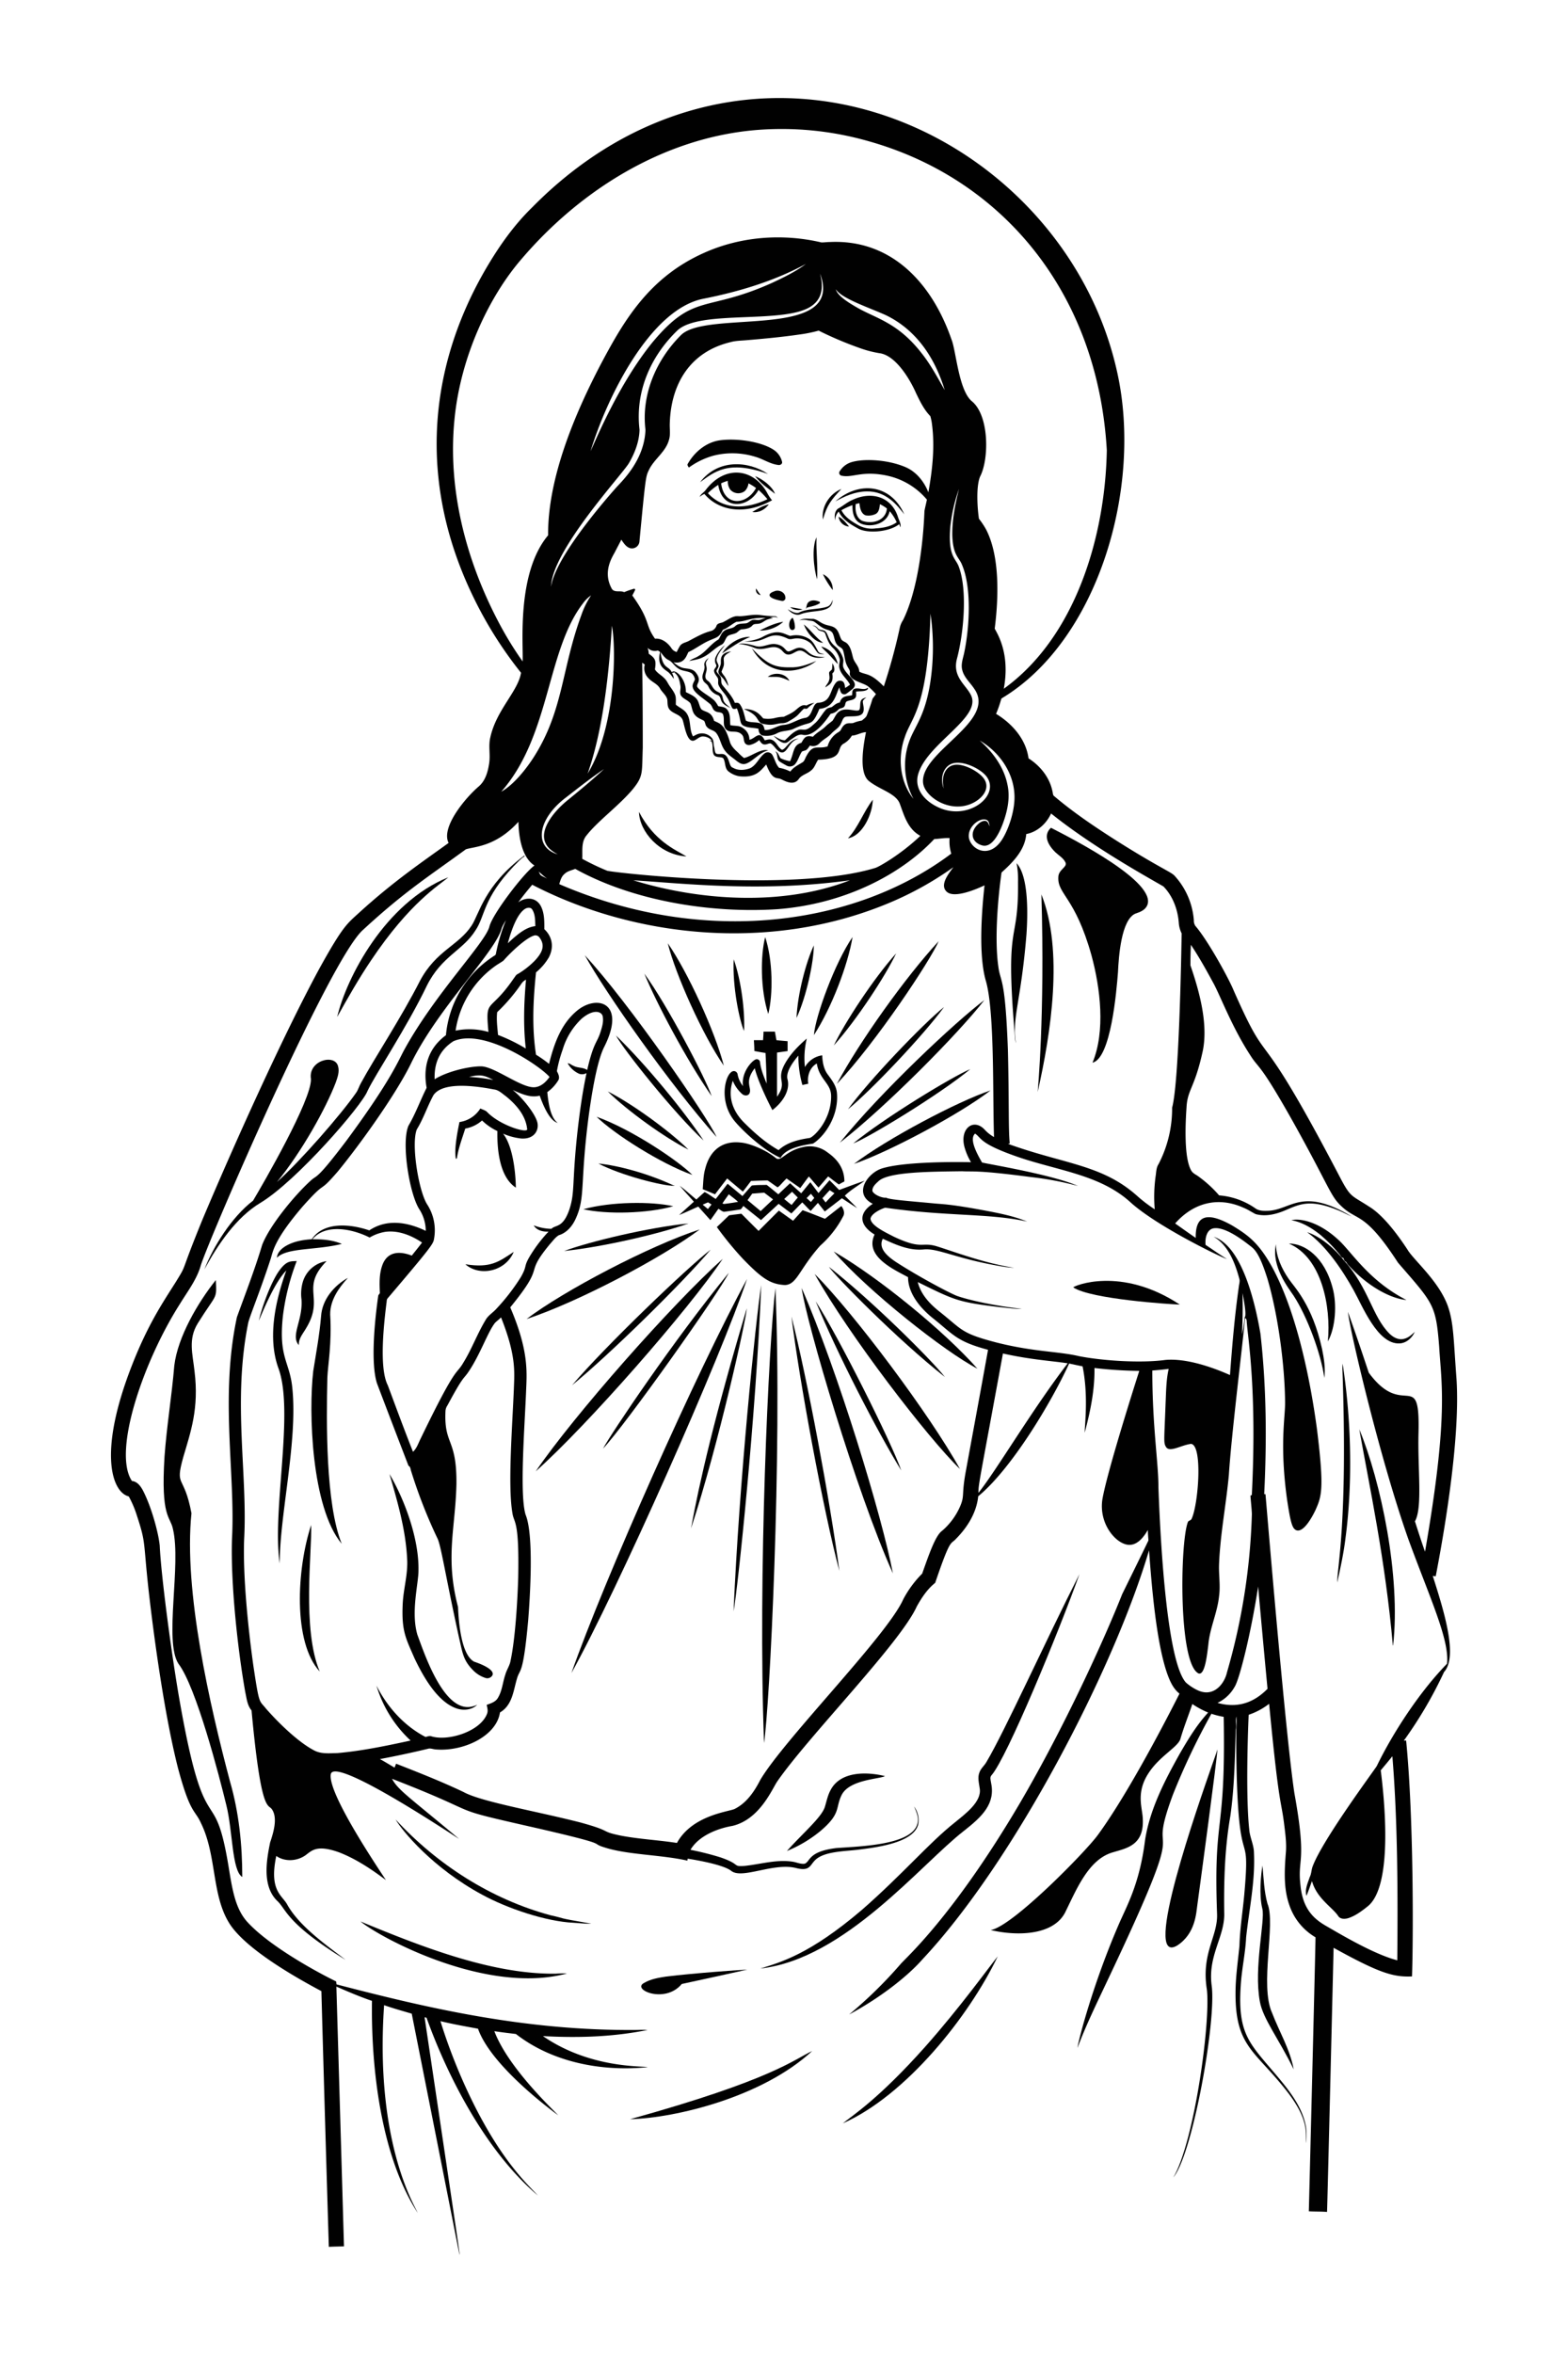 <svg id="Graphic_elements" data-name="Graphic elements" xmlns="http://www.w3.org/2000/svg" viewBox="0 0 800 1200"><defs><style>.cls-1{fill:none;}.cls-2{fill:#010101;}</style></defs><path class="cls-1" d="M239.34,549.2a88.16,88.16,0,0,1,12.32,1.59C246.91,548.24,244.93,547.93,239.34,549.2Z"/><path class="cls-1" d="M231.32,531c-6.5,4.16-9.89,10.49-9.57,19.4,6.09-3.88,17.25-6.64,23.58-6.6,7.09,0,21.28,11.68,27.88,10.6,3.06-.47,5.45-2.75,7.16-5.19C275.51,543.59,246.87,524.14,231.32,531Z"/><path class="cls-1" d="M266.15,501.5a89.74,89.74,0,0,1-12.48,14.69c-.47,3.87.1,7.76.42,11.63a88.06,88.06,0,0,1,14.17,6.93c-1.34-11.66-.93-23.44.11-35.11A5.9,5.9,0,0,0,266.15,501.5Z"/><path class="cls-1" d="M279.22,557c.5,5,1.46,12.87,5.32,15.71-4.42-1.24-7.65-9.62-9.2-13.91-4.82,1.27-9.48-1-13.78-2.89,4.74,3.72,11.16,11.6,12.51,16.25,1.13,3.88-1.24,9-8.2,8.49a31.82,31.82,0,0,1-9.22-2.48c5,6.22,6.41,19.61,6.53,27.54-8.21-5.31-9.62-19.07-9.42-28.85a28.8,28.8,0,0,1-7.83-5.4,17.35,17.35,0,0,1-8.57,4.12c-1.55,5-3.49,9.93-4.25,15.14-.13.09-.37.28-.49.38-1.09-4.58.85-14.26,1.79-18.84a15.09,15.09,0,0,0,10.66-6.93c1.14.61,2.5.87,3.44,1.81,6.73,7,21.34,11.26,20.42,8.57-.75-6.89-5.66-12.42-10.84-16.62-1.87-1.32-3.59-3.17-6-3.44-8.59-1.66-26-4.29-30.94,2.89-3.11,5.7-5.11,12-8.52,17.51-2.93,7.59.92,31,5.2,38.06a24.3,24.3,0,0,1,3.59,17.82c-.38,2.45-1.5,4.22-23.63,30.2-.59.67-.45,1.64-.63,2.47-1.24,10-3.9,33,.69,41.92,4.22,11.33,8.4,22.67,12.85,33.91,2-1.82,2.74-4.49,3.95-6.82,18.71-38.73,17.83-31.81,21.79-38.72,4.31-6.93,7-14.7,11.29-21.66,1.32-2.38,3.76-3.75,5.53-5.75a104.62,104.62,0,0,0,12.51-16.22c3.84-6.79.48-4.57,6.36-13.43a73.59,73.59,0,0,1,7.73-9.7c-2.81.16-6.05-.58-7.56-3.18a26.42,26.42,0,0,0,9,1.77c2.21-2.19,5.76-.29,9.07-9.53,3.16-9.32,1.26-13.58,4.42-41.53,1.11-9.5,2.46-19,4.45-28.36a4.59,4.59,0,0,1-3.69.37,12.46,12.46,0,0,1-5.93-5.38c1.11,0,1.93,1,2.95,1.28,2.2,1.22,4.91.68,7,2.16,3.3-14.27,5-13.67,6.76-19.29.82-2.56,1.68-5.29,1.18-8-.38-2.42-4.35-4.26-10.64,1a35.48,35.48,0,0,0-9.82,15.92,68.08,68.08,0,0,0-2.93,10.93c.69,1.4,1.56,3.05.76,4.6A20.36,20.36,0,0,1,279.22,557Zm-41.79,87.76c13,2,17-1.25,24.67-6.31C257.92,648.53,244.61,651.18,237.43,644.76Z"/><path class="cls-1" d="M503.53,396.33c-2.68-4-12-8.7-17.54-7-5.12,1.55-6.52,8.17-4.51,12.78-1.48-5.89.64-11.12,5.17-12,4.84-1.06,13.34,3.62,15.58,7.39,3.07,4.91-1.38,10.42-7.6,12.73-10.89,4-22.66-4-23.67-10.71-2.14-16,38-31.58,26.05-48.39-2.05-3.11-5.11-5.67-6.05-9.4-.79-2.79.21-5.6.84-8.31,2.77-12.66,4.1-33.54-1-45.48-1.5-3.82-4.58-4.71-4.94-14.83-.15-8.07,1.48-16,3.4-23.83a84.61,84.61,0,0,0-4.44,19.55c-1.21,15.08,2.83,15.69,4.39,20.21,4.55,12.18,2.38,34.38-1,46.91-2.46,9.55,5.09,13.53,7.39,19,4.58,11.12-21.75,23.8-26.92,39.05-2.67,7.63,2.56,14.1,9.77,17.53C493.72,419,510.25,406,503.53,396.33Z"/><path class="cls-1" d="M275.12,478a2.5,2.5,0,0,0-2.87-.7c-4.66,1.63-12.67,9.57-15.33,12.69-1.53,1.09-3.21,2-4.7,3.12a49.34,49.34,0,0,0-19.74,32.6,35,35,0,0,1,16.77.67c-1.66-17.92.4-9,12.88-27.27.61-.79,1-1.8,2-2.28a42.88,42.88,0,0,0,8.82-6.8C276.81,485.8,278.4,482.11,275.12,478Z"/><path class="cls-1" d="M279.65,273c-.25-29.21,13.74-62.33,27.41-88.26,11.33-21.22,24.15-43.31,52.13-55.77,18.64-8.39,40.07-10,59.91-5.33,1.41,0,2.82-.19,4.24-.21,30.94-1.5,51.93,20.29,62.11,49.68,2.37,5.69,3.64,25.82,10.34,31.47,9,7.28,8.89,29.6,4.26,38.46-2.13,5.06-1.41,16.11-.59,21.52a40.59,40.59,0,0,1,3.67,5.51c7.13,13.84,6.33,35.16,4.38,50.51,1,2.11,8.07,12.29,4.62,30.68,36.38-26.19,51.74-77.23,52.57-121.62C560.06,148.77,510.89,91,443.12,72A161.08,161.08,0,0,0,385,66.38c-46.56,4.16-88.78,30.45-118.88,65.72-16.27,18.75-31.15,49.39-34.24,82.09-3.46,35.44,5.83,71.29,22.38,102.82a177.69,177.69,0,0,0,12.38,20.32C267.1,329,263.39,292.35,279.65,273Z"/><path class="cls-1" d="M296.64,313.55a43,43,0,0,1,4.92-9.91,16.56,16.56,0,0,0-4,3.9c-18.82,24.16-16.7,67.7-41.84,96.22,6.5-3.59,13.4-12.31,17.56-19.2C287.44,361.4,286.61,340.61,296.64,313.55Z"/><path class="cls-1" d="M411.5,611l2.18,2,1.73-2-1.71-2.12C413,609.56,412.23,610.3,411.5,611Z"/><path class="cls-1" d="M383.74,608.73c-.78,1.12-1.58,2.23-2.38,3.34,2.24,1.86,4.47,3.73,6.72,5.59,2.09-2,4.2-4,6.29-6l-4.52-3.45C387.81,608.4,385.78,608.59,383.74,608.73Z"/><path class="cls-1" d="M485.31,435.34a20.56,20.56,0,0,1-.84-7.91c-2.63-.19-5.23.36-7.85.49-17,18.08-45.8,33.14-80.07,35.76-33.75,2.18-73.47-4.14-103.09-20.56-1.88.75-4,1.11-5.49,2.6-1.54,1.31-2.07,3.32-2.63,5.18C359.7,483,436.72,471.91,485.31,435.34Z"/><path class="cls-1" d="M400.07,611.47c1.26,1,2.52,2.06,3.79,3.07,1.05-1.28,2.08-2.57,3.16-3.82l-2.93-2.93C402.74,609,401.42,610.25,400.07,611.47Z"/><path class="cls-1" d="M268,463.44c-4.6,2.67-7.6,12.54-9,17.65,6.36-6,10-8.29,14-8.73-.11-2.88,0-6-1.63-8.53C270.7,462.68,269.09,462.9,268,463.44Z"/><path class="cls-1" d="M419.56,611.07c.55.74,1.1,1.47,1.67,2.2,1.42-1.64,3-3.16,4.47-4.72L423.29,607C422,608.33,420.81,609.72,419.56,611.07Z"/><path class="cls-1" d="M368.54,613.78l.88.23c2.37-.3,4.75-.63,7.1-1.08-1.47-1.42-3.16-2.58-4.73-3.87C370.72,610.64,369.54,612.15,368.54,613.78Z"/><path class="cls-1" d="M192.12,859.56c5.52,10.9,14.07,20.49,25,26.16,1-.14,2-.69,2.94-.34,8.68,2.7,25.12-2.46,28.48-11.5.61-1.48.11-3-.19-4.52,2.13-.77,4.56-1.49,5.75-3.61,2.17-3.6,2.42-7.93,3.77-11.84.67-2.45,2.24-4.55,2.66-7.07,2.43-11.37,3.57-31,3.9-42.62.57-29.76-2.16-27.22-2.95-32.65-2.42-14-.07-43.79.74-63.57.29-8.4,1.23-16.72-6.55-36.25-.95,1-2.11,1.78-3.06,2.78-3.75,4.72-7.68,16.45-13.67,25.16-2.49,3.71-2.29,1.43-10.6,16.93a5.92,5.92,0,0,0-1,2.64c-.91,17.87,5.83,13.76,5.57,37.63-.56,22.88-5.8,37.13.81,62.54.35,7.52,1.51,24.19,8.17,27.88.7.26,10.84,3.49,9.42,6.91a3,3,0,0,1-3.66,1.39,15.32,15.32,0,0,1-6.34-4c-5-5.07-5.28-8.86-7-16.19-7.11-32.42-9.34-47.94-11.2-51.2a256.6,256.6,0,0,1-13.26-33.92c-.4-1-.29-2.37-1.39-2.87-10.7-27.78-16.12-42.14-16.12-42.14-3.34-10.85-1-33,.64-44.28,0-.66.52-1.1.87-1.59-.2-4.7-.41-9.56,1.18-14.06,2.37-6.9,8.27-7.76,15.1-5.12,1.75-2.22,3.55-4.39,5.24-6.66-5.42-3.62-11.93-6.28-18.55-5.48a22.51,22.51,0,0,0-8.18,2.93c-9.24-4.62-22.63-7.14-29.2.89,5.07-.09,10.3.32,15,2.36-13.29,3.32-28,1.81-33.14,7.07.23-2.75,2.43-4.77,4.67-6.08,4-2.29,8.61-3.08,13.13-3.37,6-8.83,19.14-7.92,29.36-4.5,8.78-5.91,19.29-4.38,28.8.25A20.32,20.32,0,0,0,214,616.82c-5.08-7.63-9.4-34.05-5.63-42.74,3.63-6.17,6-13,9.26-19.34-2.09-12,1.72-20.81,9.86-26.84a53.82,53.82,0,0,1,23.89-40c.52-.47,1.48-.67,1.59-1.46a89.65,89.65,0,0,1,5.08-17.15,23.37,23.37,0,0,0-2.16,4c-2.89,11.88-32.39,40.42-46.27,69-7.7,15.79-26.13,41.47-37.34,55.1-10.84,12.56-4.8,3.1-18.06,18-14.9,17.44-15,23-16.24,26.67-5.56,17-11.07,30.15-11.49,32.91-7.87,39.65-.16,76.6-2,109.82-.72,18.8,2,45.52,4.68,64.53,3.1,20.74,2.95,17.52,6.54,22.11,6.19,7,16.25,16.94,24.5,21.23,3.63,1.93,7.89,1.41,11.83,1.21,12.62-1.11,25-3.73,37.42-6.4A62.53,62.53,0,0,1,192.12,859.56Zm21.39-58.81c.09,6.62-4,21.24-.57,32.92,3.58,9.67,12.84,37.57,26.17,36.9a12.35,12.35,0,0,0,4.4-1.18c-2.74,2.66-7,3.1-10.51,1.91-9.77-3.35-17-16.12-21.48-25.51-4.54-10.42-6.68-14-6.07-27.61.33-7.81,2.78-15.42,2.23-23.28-.69-14.78-4.85-29.09-9-43.2C206.64,765.13,213.79,785,213.51,800.75Zm-70.77-3.38c-4.15-26.41,7.58-77.57-.76-99.79-5.52-15.48-1.53-34.13,4.1-49.63-5.52,5.49-11,18.34-14,25.57.83-4.11,4.72-16.38,9.38-24,4.46-6.91,6.76-6.18,9.93-6.4a119.07,119.07,0,0,0-7,27.62c-2.45,21.78,3.46,23.54,4.76,37.22C152,735.13,142.56,773.29,142.74,797.37Zm11.08-134.74a21.75,21.75,0,0,1,.7-8.94,15.1,15.1,0,0,1,12.1-10.53c-13.57,13.8-.89,18.35-10.35,34.05-1.56,2.78-4,5.37-3.79,8.79C148.06,681.19,154.64,673.35,153.82,662.63Zm4.93,115.09c.51,13.15-4.76,53.29,4.38,74.74C149.41,837.56,151.35,800.25,158.75,777.72Zm8.31-75.17c-.52,22.67-.93,64.28,7.33,84.74-15.49-18.58-17-67.36-14.53-88.13,1.45-9.31,3.18-18.58,4-28,.56-8.42,6.6-15.57,13.73-19.54-4.72,5.14-9.14,11.46-9.05,18.74C169.39,685.11,167.33,696,167.06,702.55Z"/><path class="cls-1" d="M358.47,614.37l2.71,2.25c.59-.79,1.2-1.56,1.82-2.33l-1.78-1.11C360.29,613.56,359.39,614,358.47,614.37Z"/><path class="cls-1" d="M470.19,180.13c4.63,5.81,8.1,12.4,11.79,18.81-5-16.43-14.42-30.64-29.93-38.17-8.89-4-22.72-8.5-25.63-13.29.89,3.51,6.93,7.08,10.3,9.05C446.56,162.4,457.75,164.13,470.19,180.13Z"/><path class="cls-1" d="M279.08,448c-1.52-1-2.84-2.34-4.26-3.51C276,446.67,275,446.05,279.08,448Z"/><path class="cls-1" d="M290,407.8c6.17-5.07,12.37-10.13,18.2-15.59-6.65,4.52-13,9.51-19.34,14.44-14.51,10.93-16.75,25.35-4.3,29.06-2.4-1.34-4.86-2.93-6.07-5.5C274.69,423,283.35,413,290,407.8Z"/><path class="cls-1" d="M314.51,248.46c2.85-3.18,14.23-13.79,14.77-29.29-2.18-17.73,5.31-35.45,18-48.16,13.14-13.52,83.89,3,71.11-31.44.41,2.17,3.1,10.91-3.84,16.09-12.89,10.1-57.3,1.9-69,12.87-13.6,13.13-21.62,31.13-19.3,50.63-.14,6-2.36,11.87-5.4,17-3.38,5.79-39.28,44.39-39.79,63.07C283.07,285.27,305.39,258.71,314.51,248.46Z"/><path class="cls-1" d="M393.88,144.28c6-2.8,12-5.73,17.3-9.68-16.24,8.78-34.1,14.14-52.14,17.72-27.56,5.23-49.82,51.45-57.73,77.78,3-6.59,14.63-34.68,31.62-55.55C354.16,149.13,359.9,159.52,393.88,144.28Z"/><path class="cls-1" d="M385.74,248.88a33,33,0,0,0-3.83-2.38,6.77,6.77,0,0,1-1.86,3.92,5.46,5.46,0,0,1-7.41-.66,7.13,7.13,0,0,1-1.29-4.54,22.82,22.82,0,0,0-3.4,1.28C369.41,258.5,381,257.76,385.74,248.88Z"/><path class="cls-1" d="M511,444.9c-1.82,12.64-3.64,33.92-1.65,47.83,1.07,8.53,3.5,4.58,4.9,42.73.65,26.71.18,40.06.94,47.58l-.88.24c29.13,10.51,48.2,10.5,66.32,26.93a74.26,74.26,0,0,0,8.53,6.45,76,76,0,0,1,.46-16.92c.34-2.07.27-4.33,1.49-6.14A61.46,61.46,0,0,0,598,564.81c3.5-12.76,4.65-75.71,4.86-88.88a14.19,14.19,0,0,1-1.42-4.93c-.45-6.93-3-13.93-7.87-19-9.25-5.36-36.1-20.21-57.31-37.2-2.35,5.17-7,9.43-12.68,10.44C522.93,433.36,517.05,439.43,511,444.9Zm25.27-22.77c11.43,5.87,54.29,27.78,49.08,39.59-1.09,2.39-3.69,3.43-6,4.17-7.25,3.1-8.54,22-8.9,29.89-.76,9.53-3.61,44-13,46.15,6.68-16,4-38.06-.52-54.73-8.33-29.84-17.39-31.09-16.92-39.89,0-3.86,4.51-5,3.73-7.34-1.05-2.35-3.44-3.63-5.21-5.37C532.69,428.86,533.48,424.58,536.26,422.13Zm-4.93,34c11.39,28.57,4.88,70.84-1.91,100.75C529.42,556.9,533.18,518,531.33,456.15Zm-11.93-6.53a43.19,43.19,0,0,0-.74-9.43c6.39,7,5.67,27.13,5.05,36.24-2.78,34.47-7.54,42.66-5.36,55.59-.73-2.26-.55-4.65-.83-7C512.84,467.87,519.73,482.66,519.4,449.62Z"/><path class="cls-1" d="M499.91,377.61c6.75,6,12.43,13.69,14.16,22.69,1.41,6.62-.11,13.42-2.4,19.66-1.87,5-5.59,12.65-10.7,11.06-4.93-1.42-6.41-6.22-2.31-10.44,1.13-1.06,2.55-2.17,4.2-2,1.29.28,1.54,1.69,2,2.73-.11-1.18-.24-2.67-1.46-3.24-3.33-1.52-9.75,3.29-9.06,9,.92,5.8,9.95,11.19,16.64,1.47,3.48-5.08,7.23-15.76,6.57-24C516.78,393.35,509.45,383.22,499.91,377.61Z"/><path class="cls-1" d="M312.19,319.13c-1.44,24.15-4.55,53.29-12.4,75.43C314.62,370.29,314.28,329.2,312.19,319.13Z"/><path class="cls-1" d="M387,249.89c-5.36,9.51-18.51,10.45-20.56-2.59a32,32,0,0,0-5.26,4.24c7.85,8.52,19.41,8.3,30.36,3.06A41.23,41.23,0,0,0,387,249.89Z"/><path class="cls-1" d="M475.59,339.83a120.07,120.07,0,0,0-.85-26.86c-1.37,48.53-9.78,52.65-13.09,62.9-3.74,10.33-2.6,22.83,4.4,31.54A36.08,36.08,0,0,1,463.92,378C466.91,369.57,473.57,363.79,475.59,339.83Z"/><path class="cls-1" d="M469.57,426.23c-6.43-3.47-8.29-10.43-10.44-16.24-1.92-5.48-10.52-7.3-16-11.88-5-4.48-2.61-18.11-1.3-24.76-2.53.13-4.67,1.67-7.19,1.76a11.2,11.2,0,0,1-4.35,4.18c-3.75,2.35.59,7.8-12.87,8.1-1.26,1.83-1.8,4.2-3.68,5.56-1.92,1.67-4.72,2.15-6.22,4.31-2.72,3.81-7.59.72-9,.07-2.25-1.08-4.31.93-7.58-7.48-3.07,3.34-5.29,6.89-13.69,6a12,12,0,0,1-5.71-2.59c-2-1.71-1.24-4.69-2.62-6.71-1.45-.76-3.48-.13-4.63-1.51-1.24-2.11-.2-4.77-1.26-6.93-.34-.18-.66-.36-1-.56l1.19.12a6.15,6.15,0,0,0-4.93-2.13c-1.53.16-2.6,1.37-3.95,2-3.8,1.64-5-7.39-6-10.29-1.11-3.09-5.09-3.15-6.88-5.64-1-1.42-.8-3.25-1-4.88-.52-2.24-2.59-3.63-3.68-5.57-1.29-2.45-4.13-3.32-5.91-5.3a7.08,7.08,0,0,1-1.9-7l-1.32-.94s.25,13.92.29,43.42c-.48,12.78.35,14.34-5,21-6.94,8.35-17.88,16.25-23.65,23.62-2.85,3.33-2,8-2.22,12a129.12,129.12,0,0,0,12.67,6.07c1.83.83,95.08,11.44,136.86-1.46C448.52,442,459.85,435.52,469.57,426.23ZM326,414.06c7.84,14.83,18.26,19.13,24.24,22.71C336.41,435.92,326.22,424.11,326,414.06Zm106.69,13.46c5.36-5.77,7.89-13.49,12.66-19.69C445.09,415.41,440,426.24,432.65,427.52Z"/><path class="cls-1" d="M433.64,448.94c-45,6.24-85.67,1.56-110.54,0C356.94,459.33,399.16,462.31,433.64,448.94Z"/><path class="cls-1" d="M439.83,265.58c5.3,1.9,12.12-.07,12.67-6.27a18.08,18.08,0,0,0-3.56-2.18c-.2,1.76-.41,3.9-2.07,4.93a8.38,8.38,0,0,1-5.21.76c-2.48-.91-2.91-3.95-3.2-6.23l-1.84.45C436.18,260.1,436.77,264.06,439.83,265.58Z"/><path class="cls-1" d="M397.22,586.56c4.24-3.92,10.1-5.36,15.67-6.17,1.76,0,11.2-8.75,11.14-21.29,0-6.7-6-8.35-7.31-16.72-3.58,2-5,6.42-4.34,10.33-1,.2-2,.41-3,.64a53.61,53.61,0,0,1-2.06-15c-2.55,3-6.66,8.45-5.5,12.22,1.43,5.88-2.89,11.89-7.75,15.57-2.8-5.3-7.56-15.44-9-21.35-5.64,7.28-1.15,10-2.78,13-.82,1.24-2.61,1.06-3.62.18a18.2,18.2,0,0,1-4.81-6.77c-2.35,6.79-1,14.52,5.8,21.32C385,577.83,390.67,582.85,397.22,586.56Z"/><path class="cls-1" d="M437.36,265.75c-2.15-2.1-2.48-5.3-2.45-8.14a37.43,37.43,0,0,0-5.61,2.58c1.8,3.67,5.49,5.88,8.93,7.82a14.24,14.24,0,0,0,8.45,1.46c3.76-.21,7.69-.88,10.82-3.11a22.3,22.3,0,0,0-3.58-5.66C452.25,268.55,441.12,269.51,437.36,265.75Z"/><path class="cls-1" d="M318.51,301.93a48.58,48.58,0,0,1,5.21-1.8l.48.48c-.42,1.05-1,2-1.52,3,9.63,13.38,6.23,14.59,11.59,22.05,3.59-.35,6.72,2.23,8.55,5.09a4.5,4.5,0,0,0,2.53,1.69,27.93,27.93,0,0,1,1.77-3.28c1.13-1.41,3-1.57,4.52-2.43,3.61-1.92,7.21-4,11.2-5a4.19,4.19,0,0,0,2.83-2.78c.7-1.52,2.64-1.17,3.84-2,2.43-1.21,4.82-3.22,7.71-2.73,3.63-.09,7.24-1.14,10.89-.6a67.9,67.9,0,0,0,7.39.58c.7,0,1.14.55,1.58,1-1.33-1.07-3-.42-4.54-.43a7.25,7.25,0,0,1,1.89.46,13.55,13.55,0,0,0-3,.71c-1.51.65-2.75,2-4.46,2.1-1.05.19-2.32-.05-3.05.91-1.32,1.44-3.31,1.75-5.16,1.92-1.32,0-2,1.3-3.1,1.86-1.27.64-2.77.72-4,1.39-1.67,1.15-1.62,3.73-3.55,4.64-3.4,1.66-5.85,4.72-9.29,6.3-2.19,1.19-4.7,1.4-7.08,2,1.36-1.17,3.16-1.57,4.65-2.53,3.91-2.22,6.35-6.24,10.25-8.47,1-1.44,1.37-3.41,3-4.42,1.63-1.38,4.12-.91,5.63-2.47,1.42-1.38,3.53-1.13,5.34-1.35,1.29-.13,2.09-1.32,3.29-1.67s2.65.27,3.94-.13c1-.28,1.95-.68,2.95-.94-7.92-.34-10,1.86-14.92,1.94-2.45,1.18-4.42,3.18-7,4.12-1.94,4-3.19,3.77-7.05,5.52-3.68,1.61-6.86,4.16-10.51,5.82-1,1.87-2,6.28-7.66,5.19,1.57,1.33,3.28,2.7,5.38,3s4.26.34,5.73,1.9c1.21,1.37,2.39,3.29,1.65,5.17-.27.93-1.18,2-.3,2.9,2.41,2.67,5.86,4.14,8.48,6.59a13.48,13.48,0,0,1,1.9,2.81c1.55.36,3.4.31,4.5,1.67,1.92,2.23,1.39,5.35,1.72,8.05,2.15.51,4.6,0,6.45,1.51a6.87,6.87,0,0,1,3.27,5.91c1.75-.34,3-1.81,4.62-2.31,1.68-.33,2.51,1.4,3.21,2.59,1.24-.22,2.58-.79,3.8-.15,2.23,1.06,2.85,3.88,5,5,2.13-.3,4.12-5.92,8.6-5.56-5.12.62-5.74,8-9.32,6.8-2.23-.83-3.08-3.41-5.12-4.51-1.06,0-2,.66-3.09.56-1.34,0-2-1.31-2.72-2.24a10.64,10.64,0,0,1-4.63,2.47,2.51,2.51,0,0,1-2.48-.74c-1-1.24-.5-3.05-1.5-4.28-2.71-3.09-6.29-.46-8.49-3.13-1.71-2.24-.29-5.3-1.49-7.72-1-1.06-2.7-.56-3.85-1.39-1.47-.8-1.45-2.8-2.78-3.75-4.17-3.44-8.23-5.69-8.7-8.55-.28-1.42.73-2.59,1.14-3.85a5.15,5.15,0,0,0-1.71-3.15c-2.17-1.32-5-1-7.05-2.63-1.84-1.12-2.79-3.27-4.79-4.14-1.76-.87-2.8-2.55-4-4,1.2,9,4,6.67,5.73,10.24,2-2,7.48,3.7,7.18,10.14,1.94,1,4.17,1.81,5.58,3.59,1.19,1.51,1.24,3.56,2.3,5.13,2.07,1.78,5.12.93,6.54,5.93,2.69,1.43,5.22,1.24,8.06,10.7.68,2.35,2.55,4,4.29,5.63a24,24,0,0,0,2.89,2.63c3.41-.58,8.88-5.14,12.45-3.8-4.17.51-8.42,6.19-12.06,6.87-1.83.33-3.34-.91-4.67-2-1.87-1.52-4-2.83-5.4-4.8-2.12-2.71-2.39-6.37-4.52-9.07-1.2-1.52-3.46-1.52-4.66-3-.91-.83-.82-2.21-1.48-3.14-1.54-.89-3.34-1.43-4.52-2.84-1.6-1.65-1.59-4.09-2.46-6.09-1.35-1.78-3.93-2.28-5-4.34-.56-1.52.22-3.15-.11-4.72-.38-2.32-.9-4.95-2.89-6.47l.34-.22a3.34,3.34,0,0,0-1.75.32,5.64,5.64,0,0,1,.9,3,15.31,15.31,0,0,0-2.58-3.29c-1.84-1.62-6.22-3.1-4.38-10.49l-1.12-.75a5,5,0,0,1-5.25-1.37,10.5,10.5,0,0,1,.58,3.05c3.61,2.45,3.79,3.72,3.16,8,1.19,1.92,3.32,2.9,4.83,4.52,1.25,1.14,1.83,2.79,2.83,4.13,3.44,4.75,2.95,5,3,9.32,1.82,1.58,4.27,2.44,5.61,4.54,2.29,3.49,1.1,8,3.17,11.64.63-.34,1.26-.7,1.93-1a6.61,6.61,0,0,1,7.72,1.87c1.05,1.29.67,3,1.12,4.53.32,1.09.16,2.43.95,3.32,2.15,1.1,4.87-1.78,6.71,4.29.37,1.14.63,2.62,2,3,2.62,1.52,5.89,1.28,8.64.24,3.43-1.63,4.65-5.71,7.72-7.79a2.75,2.75,0,0,1,3.58.83c1.34,2.15,1.78,4.85,3.55,6.73a19.75,19.75,0,0,1,5.72,1.9c1.5-2.12,3.86-3.26,6-4.58,1.28-.65,1.5-2.18,2.19-3.3,3.49-6.53,5.63-3.31,10.82-4.95A12,12,0,0,1,426.8,374c.82-.6,1.87-1,2.29-2,2.26-4.58,4.87-2.53,6.63-3.44a20.09,20.09,0,0,1,4-1.08c.9-.85,2.13-1.54,2.55-2.78,4.29-11.39,1.55-6.4,4.62-10.7a36.59,36.59,0,0,0-4.1-4c-2.7-2-9.92-3-9.21-7,.2-1.22-.79-2.15-1.26-3.17-1.39-2.49-1.33-5.42-2.19-8.06-.43-1.61-2.4-1.83-3.2-3.16-1.33-1.71-1.19-4-2.25-5.86-.83-1.3-2.48-1.41-3.77-2-2-.75-3.5-2.24-5.18-3.43-1.1-.85-2.54-.61-3.8-1a8.37,8.37,0,0,0-4.1.06c2.17-1.28,4.7-.66,7.07-.75,2,.3,3.55,1.92,5.44,2.63,1.9.87,4.22.71,5.84,2.15s2,3.51,2.86,5.33c.58,1.37,2.29,1.49,3.21,2.53,1.94,2,2.18,4.85,3,7.35s3.07,4.2,3.1,6.91c3.52,1.9,5.45.29,12.54,7.54A293.35,293.35,0,0,0,459,320.47a11.51,11.51,0,0,1,1.74-4.24c7.43-15.05,10.26-39,10.91-55.61.35-1.95.86-3.87,1.26-5.81a36.56,36.56,0,0,0-20.35-12.24c-13-2.78-17.65,1.29-23.32,0a1.46,1.46,0,0,1-.73-2.37,10.65,10.65,0,0,1,5.42-4.34c6-2.08,18.76-1.66,28.22,2.44,5.44,2.4,9.37,7.36,11.5,12.8,2-11.35,3.34-23,1.87-34.5a24.81,24.81,0,0,0-.88-4.38c-3.21-3.34-5.25-7.55-7.26-11.67-3.28-7.51-10.58-19.47-18.71-20.43a56,56,0,0,1-8.92-2.23,186.19,186.19,0,0,1-22.07-9.27,71.79,71.79,0,0,1-10,2c-9,1.3-18,2.14-27.05,2.9-2.69.25-5.44.24-8.05,1-20,4.83-30.18,20.66-30.86,41.19-.15,2.85.45,5.76-.4,8.55-1.64,6.31-7.77,9.91-10.38,15.7-1.48,3.08-1.64,3.89-4.71,36.29a3.82,3.82,0,0,1-4.55,3.35c-2.23-.52-3.48-2.63-4.69-4.37-1,2.08-2.15,4.11-3.2,6.18-1.24,2.44-6.64,10.15-1.47,19C313.82,302.28,316.56,300.91,318.51,301.93Zm40.87-50a12.57,12.57,0,0,0-2.45,1.5c.72-1.6,2.39-2.37,3.33-3.79,9.75-12.48,24-10.85,31.07,1.6a22.51,22.51,0,0,0,2.57,3.93C379.36,263.17,366.35,260.19,359.38,251.9Zm-2.22-6c9.21-12,24.67-10.9,34.69-4.21C371.53,234.38,364.38,240.68,357.16,245.94Zm38.26,5.9c-3.58-2.76-7.46-5.35-10.17-9C389,244.34,394,248,395.42,251.84Zm-9.65,48.26a32.3,32.3,0,0,0,2.34,3.38A2.66,2.66,0,0,1,385.77,300.1Zm-1.95-39c2.67-1.57,5.37-3.25,8.45-3.88C390.43,259.83,387.06,261.7,383.82,261.09Zm15.81,56a17.43,17.43,0,0,1-12.06,4.49C391.39,319.64,395.37,317.79,399.63,317.09Zm-16.86,7.71c-5.16,2.11-9.71,5.36-14.34,8.4C371,328.72,377.31,324.47,382.77,324.8ZM421,350.55c.48-1.35,1.72-2.3,2-3.74.4-1.12.05-2.29,0-3.44-.1-1,1-1.29,1.43-2a17.57,17.57,0,0,0,.24-3.16c.9,1.52,1.76,3.93,0,5.17C425.39,348.26,423.33,349,421,350.55Zm.49-18.17a33.94,33.94,0,0,1-2.58-2.65,11.48,11.48,0,0,1,8.51,9C425.44,336.63,423.65,334.34,421.52,332.38Zm-25.89,33.73a18.38,18.38,0,0,1,4.24-.54c2.11-1.06,4.36-1.92,6.15-3.51,1.53-1.21,3.23-3.05,5.38-2.23a11.13,11.13,0,0,1,4.17-1.36,16.13,16.13,0,0,0-3.51,2.69c-.46.54-1.23.19-1.83.22-1.32,1.08-2.31,2.48-3.56,3.64a22.87,22.87,0,0,1-3.78,2.53,6.87,6.87,0,0,1-3.55,1.28c-3.21-.08-4.68,1.67-10.48.21-1.29-.32-1.89-1.6-2.57-2.6-1.5-2.47-4.25-3.71-6.77-4.87,6.11,0,8.09,2.88,9.9,4.82A14.78,14.78,0,0,0,395.63,366.11Zm-3.93-21c3.37-2.56,9.12-2,11.08,2.07C396.58,344.39,396.89,345.45,391.7,345.15Zm-8.08-14.52c8.7,9.11,12.25,9.88,21.17,9.69,4.11-.18,8-1.73,11.75-3.24C408.77,343.14,392.36,346.31,383.62,330.63Zm29.12,3.57c-1.42-.92-2.71-2.25-4.48-2.41-2.38,0-4.13,2.44-6.59,2-1.4-.23-2.17-1.52-3.15-2.4-4.24-3.44-8.35,1.05-13.47-.89a26.56,26.56,0,0,0-8.35-2.09c3.07-.59,6.13.35,9.07,1.16,3.43.89,6.61-1.61,10-1.05,5.08.78,4.8,4.29,7,3.64,1.92-.59,3.67-2.12,5.8-1.73,4.13.57,3.49,5,12.3,4.59A10.24,10.24,0,0,1,412.74,334.2Zm-43.47,5.23c-.24,1.1-.82,2.08-1.13,3.17a8.52,8.52,0,0,0,1.42,2.13,13.45,13.45,0,0,1,2.07,5.16c-1.11-1.44-1.88-3.14-3.2-4.42-.82-.81-1.81-1.65-1.91-2.87.16-1.63,1.31-3,1.28-4.65s-.49-5,5.21-5.74c-1.4.89-3.22,1.62-3.7,3.39C369.17,336.87,369.53,338.16,369.27,339.43Zm-1.21,18.06c-.51-1.08-.57-2.62-1.91-3a8.26,8.26,0,0,1-4.69-4.32c-.6-1.42-2.33-1.92-2.78-3.44-1.11-2.47,1.24-4.74.72-7.23-.38-1.7.87-3.08,2.19-3.92a10.7,10.7,0,0,0-1.36,2.11c-.34,1.13.37,2.21.32,3.34.06,1.64-1.06,3.22-.53,4.85.34,1.11,1.58,1.46,2.19,2.37,1,1.34,1.58,3,3,4,1,.74,2.31,1,3,2.08s.53,2.4,1.16,3.48c.77,1.36,2.2,2.14,3.23,3.28C370.94,360.13,368.88,359.38,368.06,357.49Zm72.14.27c.09,1.76.83,3.55.26,5.31-1,3.05-6.22,1.93-9.12,2.5-1.34.53-1.58,2.16-2.23,3.28-.92,2.33-3.28,3.45-4.88,5.22-1.81,2-4.36,3.09-6.17,5.07a4.53,4.53,0,0,1-4.82,1.08c-2.05,3-1.92,2.16-4.07,3.06-1.45,2.05-1.92,4.7-3.65,6.58a3.53,3.53,0,0,1-4.35.51c-1.15-.65-2.32-1.28-3.41-2-1.71-1.25-.69-3.78-2.24-5.18,1.68.49,1.83,2.37,2.79,3.54a17.65,17.65,0,0,0,4.79,1.48c2-4.22,1.51-8.27,5.76-9.36,1.59-2.75,2.25-4,5.9-3.11,1.88-2.14,4.53-3.34,6.54-5.34,1.06-1.06,2.3-1.87,3.45-2.82,1.22-1.7,1.92-3.94,3.89-5,3.42-1.95,8.91.86,9.85-.65.6-1.46.14-3.15.78-4.59.51-1.07,1.73-1.37,2.77-1.66C441.36,356.29,440.44,356.79,440.2,357.76Zm2.5-7c.42.54-.28.94-.68,1.2-1.66.8-3.57.41-5.33.76,0,1.13.37,2.48-.54,3.38-1.19,1.18-3.08.88-4.43,1.76-.57.68-.42,1.73-1,2.43-.75,1-2.29.69-3.1,1.64a6.43,6.43,0,0,1-3.85,2.06c-1.1,1.45-7.61,11.79-14,10.79-2.26-.69-4.2,1-6,2.19-2.16,1.32-3,4.33-9.18-1.73,1.86.9,3.65,2.24,5.8,2.29,2.14-1.88,4-4.25,6.8-5.25,1.32-.57,2.76.09,4.11-.31,1.78-.58,3.1-2,4.5-3.18,2.24-2,3.57-4.68,5.53-6.88.73-.91,1.93-1,3-1.34,1.27-.94,2.46-2.09,4.1-2.32a4.44,4.44,0,0,1,1.33-2.28c1.39-1.16,3.28-1,4.94-1.43.12-1.11-.17-2.59,1-3.22C438,350.46,440.61,352.27,442.7,350.78Zm-25.41-30.42c.93,1.25,2.75.59,3.85,1.59,1.6,1.56,1.37,4.62,5,7.65a12.51,12.51,0,0,1,4,6c.6,1.61-.46,3.35.27,4.94,1.65,4,7.87,7.19,5,10.42a36.17,36.17,0,0,1-3.3,2.59,2,2,0,0,1-2.89-.25,9,9,0,0,1-.91-2.83c-1.94,3.62-2.42,10.23-10.21,11-3.09,7.36-3.84,6.9-7.67,8a40.39,40.39,0,0,0-5.57,2.22c-2.64,1.17-5.7.82-8.28,2.19a11.52,11.52,0,0,1-7.55,1.17c-1.49-.41-2-2.05-2-3.42-2.47-.61-5.12-.44-7.48-1.48s-1.25-3.06-3.53-8.93c-.79.28-1.86.62-2.42-.23-1-1.8-1.49-3.82-2.7-5.49-1.27-2.16-3.28-3.83-4.24-6.16-.6-1.28.27-2.86-.67-4-.65-1-1.66-1.9-1.63-3.18s1.79-2,1-3.32a4.27,4.27,0,0,1-.29-3.51,16.72,16.72,0,0,1,4.81-6.32c-1.59,2.16-3.54,4.23-4.16,6.91-.38,1.4.89,2.46.94,3.8-.13.91-.85,1.58-1.08,2.45.26,1,1.23,1.62,1.77,2.48,1.21,1.38.15,3.45,1.38,4.83,2.27,2.83,4.89,5.5,6.23,8.94.86-.08,1.87-.2,2.47.59,1.83,2.45,2.3,5.57,3.15,8.43,2.38,1.36,5.52.42,8,1.72,1.09.64,1.32,2,1.61,3.1,3.45.26,6.2-2.27,9.55-2.58,4-.26,7.19-3,11.07-3.61,3.94-.48,3.43-7.34,6.62-7.71,6.79-.35,5.93-6.27,9-10.1a2.68,2.68,0,0,1,3.63-.74c1,.79,1,2.16,1.2,3.3.83-.53,1.66-1.08,2.46-1.66-1.5-3.05-4.69-5.12-5.42-8.6-.54-1.66.64-3.34,0-5a12,12,0,0,0-3.26-5.12c-2.1-1.93-3-4.68-3.95-7.28-.65-1.72-3-1-3.9-2.35a4.47,4.47,0,0,0-2.75-1.92A3.66,3.66,0,0,1,417.29,320.36Zm2.75,7.47c-4.49-.16-8.51-5.4-9.88-9.38C413.71,321.3,416.26,325.23,420,327.83Zm-6.88-1.77c2.07,1.52,3,4,4.28,6.14.59,1.16,2.06,1,3.12,1.39-1.13-.06-2.53.22-3.4-.7-1.33-1.55-2.21-3.44-3.65-4.9a10.72,10.72,0,0,0-7.59-2.4c-1.37,0-2.78.76-4.08.07-8-3.84-10.09.31-15.65,1.27-2.13.48-4.31.25-6.47.37,3.18-.52,6.44-1,9.33-2.48,8-4.41,10.72-1.52,14.15-.5A12.47,12.47,0,0,1,413.16,326.06Zm-8.71-11a11.29,11.29,0,0,1,1.12,5,1.31,1.31,0,0,1-1.91,1.11C402.15,320.34,402.25,316.08,404.45,315Zm23.4-51.51c2.25,1.07,3.78,3.13,5.34,5A5.76,5.76,0,0,1,427.85,263.53ZM459.47,269c-.22-.54-.45-1.07-.67-1.59-5,4-16.23,4.93-21,2.19-3.84-2.1-7.92-4.53-9.86-8.63a6.86,6.86,0,0,0-1.83,4.54c-.38-2-.35-4.63,1.43-6,2.53-1.33,4.66-3.3,7.3-4.43,9.89-4.71,20-1.61,23.34,8.63C458.66,265.37,459.83,267.05,459.47,269Zm1.92-6.63c-3.3-4.2-9.06-12-19.38-11.7-5.66.09-11,2.42-15.83,5.12C438.07,245.23,454.48,246.7,461.39,262.32Zm-32.11-13c-5.09,5.48-7.35,8.08-9.42,15.63C418.9,258.44,423.26,251.78,429.28,249.36Zm-4.42,51.56a45.27,45.27,0,0,1-5-8.06A8.43,8.43,0,0,1,424.86,300.92ZM416.59,274c-.28,7.14.72,14.28.31,21.43C415.13,289.92,414.09,279,416.59,274Zm-3.71,32.8c1.62-1,3.73-.58,5.38.16,0,.16.05.48.06.64-1.92,1.3-4.3,1.69-6.52,2.24l-.54.69C411.48,309.18,411.62,307.6,412.88,306.79Zm-3.42,4a6.7,6.7,0,0,1-6.34-1.09C405.25,309.93,407.35,310.34,409.46,310.76Zm-2.1,1.79c4.54-2.41,9.92-1.55,14.69-3.14,1.58-.49,2.26-2.09,2.79-3.5-.32,7.14-9.65,4.83-16.15,7.24-2.47,1.16-5.21-.58-6.79-2.46C403.56,311.61,405.39,312.87,407.36,312.55Zm-6.66-8a1.56,1.56,0,0,1-1.75,1.9c-8.12-1.47-7.16-3.8-4.13-4.8C397.12,300.48,400.46,301.83,400.7,304.56ZM351,236.45c3.48-6.08,9.52-11,16.62-11.94,8.05-1,20.06.5,26.81,4.67A10.14,10.14,0,0,1,399,235.5c.31,1.14-1,1.84-2,1.62-4.18-.51-7.7-3.07-11.7-4.18a37.55,37.55,0,0,0-33.87,5.48C351.08,237.85,350.43,237.15,351,236.45Z"/><path class="cls-1" d="M626,852.91a321.8,321.8,0,0,0,12.63-80.83c-.13-3.12-.52-6.21-.73-9.32l.71-.39c2.68-53.55-2.08-80.55-2.51-87.3-.19-.9.07-2-.58-2.71h-.39c-1.12,12.5-7,59.76-8.24,79.8-1.4,15.19-4.4,30.21-5,45.46-.24,5.46.76,10.91,0,16.35-.86,8.48-4.75,16.32-5.48,24.83-.62,4.82-1.67,15.47-4.88,14.64-10.45-4.59-9.56-66.26-5.63-77,.23-1.08,1.65-1,2-1.93,3.42-7.2,5.77-37.6-.33-38.18-5.13.65-10.92,4.6-12.76,1.54-1.32-2.15-.89-3.37-.21-22.1.28-5.91.27-11.89,1.58-17.69-2.78.37-5.56.61-8.35.84,0,28.61,3.21,47.7,3.12,59.54.65,16,3.39,87.45,14,99.56a25.48,25.48,0,0,0,6.1,4C619.4,865.82,624.78,858.47,626,852.91Z"/><path class="cls-1" d="M499.22,761.34c9.54-12,27.17-42.12,45.53-66.08-8.46-1.28-18.72-1.8-33.05-5C499.26,758.39,499.25,756.66,499.22,761.34Z"/><path class="cls-1" d="M635.05,671.72l.15-.16c.78-1.88-.91-10.25-1.31-12.09.27,7,.11,14-.21,21A62.81,62.81,0,0,0,635.05,671.72Z"/><path class="cls-1" d="M476.31,672.53c-6.59-5.21-13-12.8-13-21.19-7.64-4.12-22.31-10.69-17.07-21.74-8.35-5.07-7.89-11.23-.92-15.66-10.46-5.29-2.29-16,4.76-18.07,10.49-3.27,34.54-3.39,45.35-3.16a30.85,30.85,0,0,1-3.41-8.05c-2.33-9.34,4.93-14.71,10.6-8.31a19.5,19.5,0,0,0,4.55,3.53c-.75-21.77.41-64.84-4.31-80.16-3.59-13.07-2-34.73-.53-48.2-4.61,2.17-15.56,6.76-19.3,3.24-3.59-3.3.56-8.73,3.43-12.51A167.84,167.84,0,0,1,453,460.75c-61,25.26-130.17,17-181.51-9.54-2.47,2.93-4.88,5.92-7.14,9,3.8-2.87,9.62-2.85,11.92,2.71,1.49,3.44,1.4,7.3,1.4,10.95,3.81,3.58,5.17,8.77,2.34,14.32a28.55,28.55,0,0,1-6.58,7.7c-1.49,13.92-2.19,28.08,0,42a67.68,67.68,0,0,1,6.64,4.66c2.64-10.5,6.2-20.68,14.74-27.48,10.19-7.93,24.67-3.44,13.42,18.82-4,7.77-6.76,26.71-7.91,35.08-4.59,35.24-1.52,41.48-6.72,52.71-1.69,3.68-4.57,7.07-8.56,8.28-1.77,1.06-3,2.84-4.36,4.34-14.17,17.09-1.45,9.2-20.4,32.44,9.86,22.94,8.39,33.89,8.05,43.6-.88,20-3.27,52.14-.22,62.13,4.34,10.56,2.22,42.28,1.34,53.68-2.63,28.92-4.21,24.46-5.76,30-1.82,6.05-2.3,13.47-8.65,17.18-1.84,12.24-18.9,20-32.65,18.87-1.41,0-2.81-.79-4.21-.31q-12.12,2.93-24.39,5.22c2.51,1.41,5,2.89,7.46,4.36.27-.66.53-1.32.81-2,11.57,4.54,23.16,9.09,34.39,14.44,9,5,36.69,9.67,59.73,15.56,17,4.66,9.29,4.34,20.48,6.67,9.47,1.81,19.14,2.26,28.66,3.74,7.92-14.36,26.94-15.95,29.54-17.39,6-3,10-8.8,12.93-14.64,12-20.57,64.83-73.67,73-92.22a54.8,54.8,0,0,1,9.66-13.11c3.39-9.54,6.69-19.34,10.12-21.8a34.37,34.37,0,0,0,9.45-13c2.16-5.33.39-5.33,2.85-18.23,3.72-20.37,7.52-40.73,11.2-61.11C488.13,684.11,486.6,680.75,476.31,672.53ZM431.13,609.8c2.09,2.11,4.21,4.17,6.27,6.3-2.61-1.62-5.18-3.32-7.75-5-2.92,2.25-5.82,4.52-8.75,6.75-1.16-1.48-2.34-2.92-3.49-4.39l-3.71,4.12c-1.48-1.41-2.82-3-4.28-4.37-1.91,1.82-3.66,3.8-5.55,5.64-2.2-1.6-4.34-3.28-6.51-4.91-3,2.78-6,5.53-9,8.3-3-2.41-6-4.81-9-7.23a12.35,12.35,0,0,1-1.32,1.73c-2.82.48-5.66.88-8.5,1.26-1.1-.14-1.94-1-2.91-1.53-1.35,1.94-2.71,3.86-4.08,5.78-2.07-2.29-4.12-4.61-6.19-6.9-3.26,1.41-6.46,3-9.77,4.28,2.5-2.27,5-4.5,7.52-6.78-2.37-2.73-4.87-5.35-7.19-8.12,2.91,2.22,5.64,4.67,8.46,7,1.42-1.26,2.78-2.59,4.24-3.79,2,.93,3.74,2.39,5.65,3.51,2-2.58,4-5.18,6.06-7.75q3.8,3.12,7.57,6.28c1.6-1.78,3.12-3.64,4.77-5.37,2.51-.31,5.07-.25,7.6-.33,2,1.53,4,3.2,5.94,4.8,2-1.89,3.95-3.79,6-5.65q2.81,2.6,5.67,5.12c1.56-1.87,3.07-3.79,4.66-5.63,1.39,1.84,2.76,3.69,4.16,5.52,1.86-2.19,3.76-4.35,5.62-6.54,1.68,1.64,3.31,3.35,5,5,4.34-1.6,8.67-3.24,13.05-4.72C437.92,604.73,434.14,606.77,431.13,609.8Zm-68.54,27.5c-14.07,16.62-51,53-70.73,69.16C308.48,686.87,350.36,646.69,362.59,637.3ZM314.27,528.1c15.52,15,35.74,39.84,44.71,53.56C344.24,568.07,317.92,535.07,314.27,528.1Zm45.49,68.17c2.54-10.29,9.39-14.63,18.2-13.62,4,.27,12.36,3.37,17.85,7.87,2.71,2.27,4.71-3.61,14-5.56a14.74,14.74,0,0,1,11.76,2.32c1.72,1.35,9.22,5.76,9.24,15.29-1,.48-1.9,1-2.82,1.54-1.88-1.3-3.64-2.75-5.46-4.1-1.67,1.87-3.27,3.8-4.94,5.67-1.66-1.87-3.25-3.79-4.91-5.65-1.47,2-2.91,4-4.38,5.91-2.34-1.62-4.64-3.27-7-4.9-2.92,2.88-3.3,3.75-4.56,4.52-1.76-1.1-3.36-2.43-5.13-3.51-2.81,0-5.61.13-8.42.26-1.42,1.8-2.73,3.67-4.19,5.43-2.66-2.24-5.33-4.46-8-6.7q-3.11,4-6.19,8l-6.28-2.62C358.86,603,358.84,599.58,359.76,596.27ZM505.38,556.1c-15.73,12.18-52.2,31.52-69.66,37.46C452.14,581,488.41,561.78,505.38,556.1Zm-70.09,27.06c15.78-13,50.83-34.25,59.78-37.93C479.55,558.08,443.25,580.09,435.29,583.16Zm67-73.13c-13.25,17.12-50.71,54.86-73.77,72.73C449,557.22,487.53,521,502.26,510Zm-69.6,55.68c10.46-14.5,38.29-43.63,49-52.14C471.2,528,444.18,556.38,432.66,565.71ZM427,552.78c11.47-21.41,34.79-54.22,51.94-72.78C474.76,489.72,447.11,531.49,427,552.78Zm30.25-66.58c-5.28,11.2-20,33.87-31.79,46.94C431.1,521.38,445.48,499.32,457.22,486.2ZM435,477.89c-2.34,14.17-10.75,36.16-19.71,50C416,518.28,426,490.87,435,477.89Zm-19.74,4.24c-.05,8.25-3.67,25.84-8.84,37C406.88,507,411.28,490.46,415.23,482.13Zm-24.83-4.21c4,11.88,4.05,29.27,1.57,39.2C387.88,504.64,388,487.12,390.4,477.92Zm-16.06,11.31c3.81,10.63,5.81,26.62,5.28,36.57C377.23,520.41,373.61,502.87,374.34,489.23Zm.15,57.09a2,2,0,0,1,1.88,1.86A13.8,13.8,0,0,0,379.1,554c-1-6.67,4.08-12.49,6.3-13.55a1.65,1.65,0,0,1,2.34,1.1c.39,3.92,2,7.58,3.43,11.19-.15-5.22-.32-10.44-.59-15.65-1.91-.33-3.8-.68-5.69-1,0-1.84-.15-3.68-.23-5.52h4.66c.09-1.45.19-2.91.23-4.36,1.94,0,3.88,0,5.82,0,.26,1.44.52,2.9.78,4.36,1.89.19,3.8.36,5.7.52,0,1.68,0,3.36,0,5.05-1.81.22-3.61.49-5.41.75,0,7.51,0,15,0,22.52,5.66-8-.78-7.92,3.95-16.67,2.79-5.07,6.9-9.25,11.25-13a42.24,42.24,0,0,0-.95,14.56,12,12,0,0,1,8.81-6c.15,3.34.66,6.82,2.7,9.58,2.13,2.91,4.53,5.9,4.82,9.65,1,11.76-6.44,22.19-12.2,25.78-3.77.62-13.75,1.91-16.55,7.28-8.79-3.81-19.8-14.22-23.61-18.87C366.11,561,370.4,546.23,374.49,546.32Zm-5.19-2.84c-10.66-15.31-24.68-46.5-28.6-62.43C350.91,495.73,364.79,526,369.3,543.48ZM363.1,559c-13-18.73-28.4-47.84-34.36-62.5C340.34,512.38,360.05,550,363.1,559Zm-64.75-71.88c22.32,23.91,63.13,83.28,67.24,92.71C341.53,552.78,309.11,506.51,298.35,487.15Zm52.89,99.14c-11.52-5.75-31-19.59-41.16-29.67C321.87,562.49,341.27,576.43,351.24,586.29Zm2,12.92c-16.21-5.76-40.17-21.07-48.89-29.68C322.27,575.92,346.13,592,353.27,599.21Zm-9.33,5.52c-5.25.25-27.33-5.34-38.63-11.35,9.92,1,25.05,5,38.23,11.12C343.64,604.51,344.45,604.54,343.94,604.73Zm-.44,10.43c-13,3.74-34.08,4.23-45.89,1.53C311.84,612.77,332.52,612.67,343.5,615.16Zm7.78,8.76c-13.67,5-43.07,12-63.46,14.06C301,633.12,331.15,625.93,351.28,623.92ZM268.65,672.7C287.49,658.33,331.57,635.22,357,627,338,641.26,295.28,663.9,268.65,672.7Zm4.68,77.66C292.67,722,343.07,664.9,368.77,642,351.29,667.93,299.88,726.71,273.33,750.36ZM371.84,649.1c-4.65,9.78-52.89,77.77-64.19,89.7C311.82,731,343.71,683.49,371.84,649.1Zm-80.3,204.14c16.81-47.88,64.28-154.44,89.61-201C367.71,692.37,314.93,811.29,291.54,853.24Zm89.46-186c-.16,5.15-14.36,69.46-28.43,112.22C356.78,756.08,364.8,721.61,381,667.24Zm-6.73,154.53c2.81-65.37,11.2-147.71,14.11-166.41C385.75,721.55,376.42,810.25,374.27,821.77Zm15.54,67.15c-3.18-84.91,2.35-204.1,5.82-232C399.19,742.19,392.59,871.31,389.81,888.92ZM379.13,642.06a168.79,168.79,0,0,1-13.39-16.32c2.12-2,4.15-4,6.27-6,2.08-.29,4.17-.54,6.25-.8q4.37,4.41,8.77,8.78c3.44-3.47,6.89-6.91,10.34-10.36,2.43,1.72,4.84,3.45,7.27,5.18,1.6-1.82,3.25-3.6,4.86-5.4,3.82,1.41,7.6,2.92,11.41,4.38,2.79-2.17,5.55-4.37,8.35-6.51,1.12,1.5,2,3.58.87,5.35a51.84,51.84,0,0,1-11.63,14.85c-10.87,12.18-11.82,19.84-18,20.07C393.11,654.9,388.83,652,379.13,642.06Zm24.68,29.33c8.05,31.57,19.77,94.45,24.45,129.81C420.2,771.1,407.66,703.25,403.81,671.39Zm5.2-14.51c18.34,41.91,41.17,116.91,46.55,145.54C436.78,760.71,411.31,674,409,656.88Zm7.16,6.78c11.48,17.64,38.62,71.94,43.66,86.25C447.61,730.1,427.07,690.2,416.17,663.66Zm-.53-14c19.79,19.74,58.8,71.74,74.14,99.5C473.54,733.57,432.87,680.61,415.64,649.69Zm7.29-3.6c22,17.26,52,47.18,59.15,56.15C457.93,683.28,426,650.72,422.93,646.09Zm2.42-7.84C448.46,651.58,481.89,679,498.68,698,481.81,689.26,442.52,658.14,425.35,638.25Z"/><path class="cls-1" d="M629.91,860.24a19.62,19.62,0,0,1-8.78,8.2c9.11,2.55,17.7.84,25.6-7.21q-2.52-26.07-4.79-52.16C638.28,832.93,632.35,856.52,629.91,860.24Z"/><path class="cls-1" d="M687.63,669.09c3.72,10.26,7.19,20.62,10.64,31,17.68,24.13,26.16-2.8,25.39,30.45-.53,18.46,2.16,38.28-1.83,45.36,1.66,5.18,3.31,10.36,5.14,15.49,12.11-69.57,8.31-85.69,7.23-104.46-1.74-21.67-2.91-22-21-42.92-17.23-26.59-20.67-20.9-29.09-29-5.43-5.09-6.08-9.92-24.13-42.25-17.7-31.57-17.55-27.22-22.16-34.56-9.56-14.64-15.61-31.19-19.12-37.32-3.51-6.44-7.1-12.86-11.18-19-.15,3.48-.19,7-.24,10.46,4.74,13.64,9.47,30.91,6,45-3.95,17.79-7.53,18.47-8,27.61-.52,7.59-1.43,25.46,2.41,32.05.81,1.52,2.56,2.08,3.84,3.12A61.92,61.92,0,0,1,622,609.63a37.28,37.28,0,0,1,18.51,6.56c1.92,1.42,4.48,1.33,6.76,1.25,11.62-.6,17.11-12.24,42.38,2.9-2.58-1.1-5-2.45-7.66-3.46-14-5.57-19.13-2.64-26.48.45-4.63,1.95-9.91,3.19-14.87,1.81-2.05-1-4-2.36-6.11-3.22-13-5.85-25.63-2.53-34.92,8,3.49,2.47,7,5,10.5,7.38-.29-13,7.5-12.67,18.88-6.18,7.74,4.75,13.38,8.53,20.7,22.17,12,22.75,18.87,56.14,22.28,81.59,3.8,30.68,2.33,34.18-.73,41.13-1.74,3.68-6.16,11.78-9.86,10.33-2-.86-2.88-3.65-4.68-15.66-3.82-27.6-.93-42-1-49.33-.16-19-3.67-45.09-9-63.2-4.52-14.41-7-15.3-9.53-17.35-4.28-3.32-12.36-9.15-17.76-8.43-3.61.44-4.64,4.92-4.29,8.47,3.66,2.39,7.19,5,10.92,7.23-3-.87-36.24-16.93-49.63-29.27-15.15-13.51-36-15.72-56-22.41-20.87-7.1-19.35-9.86-22.86-12.25-3.6,3,2.24,12.31,3.49,14.7,1.19.5,35.45,6,49,12a159.44,159.44,0,0,0-23.75-4.52c-28.05-3.66-29.73-2.63-35.36-3-16,.22-37.7.24-42.69,5.12-1.42,1.31-3.24,2.89-3.06,5,.86,2,5.15,3.65,7,3.35,1.4,1,11.92,1.75,24,2.89,4.65.49,8.1.21,27.61,3.9,6.9,1.32,13.83,2.74,20.35,5.4-20-4.35-41-2.53-72.42-7.07-2.4.72-7.05,3-7.5,5.54.07,3.61,8.06,7.24,11.88,9.24,14.61,6.88,14,2.34,22.05,4.95s24.57,8.75,39.36,10.9a44.78,44.78,0,0,1-7.11-.83c-22.62-3.82-31.9-9.32-39.19-8.49-7.34.66-14.24-2.48-20.73-5.48-2.45,4.81,2.22,8.85,6.69,11.85,12.38,8,28.47,16.45,31.45,17.41,9.78,3.33,27.14,6.06,32.81,6.43-3.72.22-7.41-.48-11.11-.78-21.58-2.59-23.17-3.54-42-12.81,1.54,6.21,6.11,11.1,11,15,11.82,9.33,10.83,11.06,29.1,15.81,19.3,4.9,31.72,4.51,42.28,7,12.18,2.34,31.36,3.6,43.91,1.91,10.41-1,23.45,3.45,33,7.7,1.12-15,2.36-30.08,4.51-45,.11-1.37.69-2.76.25-4.12-2.2-8.17-5.74-17.28-13.11-21.41,14.62,4.77,21.3,34.17,23.89,49.42,3.08,27.16,3.26,54.58,1.92,81.85l.68-.09c2.34,27.46,10.62,125.32,14.75,152.5,6.62,36.57,1.34,32.46,3.14,47.33,1.52,14.84,10.25,18.68,15.68,21.88,9.7,5.64,23.45,13.35,33.67,16,.29-32.85.26-70.65-2.51-104.06q-2.89,3.63-5.93,7.16c2.08,16.3,6.21,59.37-6.78,69.47-3,2.36-6.1,4.71-9.74,5.91-1.74.51-4.09.64-5.2-1.09-2.83-4.33-10.91-8.9-13.36-17.78-1,2.49-1.75,5.06-2.83,7.5-.92-3.27.66-6.54,1.69-9.59.9-1.75.8-3.76,1.53-5.55,5-13.33,30.56-47.76,32.64-51,8.44-17.41,22.12-38.18,35.88-52.24,1.27-12.26-8.87-33.65-19.81-63.36C704.15,744.53,688.91,679.93,687.63,669.09Zm-140-12.53c.06-.72,24.28-11.07,54.34,8.76C597.73,665.21,556.64,662.61,547.59,656.56ZM714,685.13c-11.15.47-18.8-19-23.33-27.13-5.69-10.31-14.11-22.74-23.73-29.58,6.69,2,14.52,8.79,18.79,14.39,12.71,14.07,14.34,28.48,23.18,37.29,1.9,1.9,4.65,3.44,7.41,2.7,2.22-.48,3.93-2.06,5.54-3.57C720.46,682.36,717.49,685,714,685.13ZM682.9,632.42c6.41,5.77,15.41,20.79,34.6,30.56-6.55-.5-18.6-5.59-30-18.22-.4-.61-.69-1.38-1.45-1.6a12.11,12.11,0,0,1-.76-1.64c-1.05,0-1.35-1.22-2-1.86a74.38,74.38,0,0,0-9.78-9.9c-4.33-3.47-9.24-6.49-14.77-7.47C662.91,621.2,672.65,622.83,682.9,632.42Zm-7.16,70.27c-1.7-12.45-8.82-31.45-15.73-42-2.49-3.67-11.45-14.75-9-26.16.19,6.38,2.93,12.36,6.47,17.56,2.81,4.2,12.06,13.08,17.12,35.74C675.55,692.72,676.34,697.72,675.74,702.69Zm1.74-18.59c1.7-18-3.21-42.8-19.88-49.89,7.85-.09,18.14,6.56,22.35,22.78C682.11,664.93,681.51,677,677.48,684.1Zm9,100.36c-.91,7.61-2.57,15.1-4.2,22.59-.08-7.88,5.45-30.38,2.61-109.53a19.59,19.59,0,0,1,.13-2C689.9,727.07,689.85,759.15,686.47,784.46Zm24.3,54.68h-.14c-3.83-43.86-12-81.48-17.12-110.23C704.46,755.25,714.77,803.93,710.77,839.14Z"/><path class="cls-2" d="M732.51,803.88c5.37-27.78,12.44-72.09,10.61-100.49-1.55-20.5-1.41-28.85-4.5-37.51-4.72-12.83-17.53-23.39-20.57-28.68-4.73-7.19-12.23-17.47-19.6-21.89-8.81-5.77-9.25-4.36-14.58-14.52-44.94-86-34.62-50.7-54.48-95.72-2.33-5.78-13-25.32-19.5-32.86a4.73,4.73,0,0,1-.78-2.84,37.92,37.92,0,0,0-9.75-22.65c-1.7-2-7.33-3.9-28.81-17.41-11.27-7.15-22.41-14.58-32.61-23.21-.9-.58-.71-1.76-1-2.65-1.44-7-6.24-12.92-12.18-16.7-1.3-9.77-8.37-17.75-16.56-22.69a60.17,60.17,0,0,0,2.4-6.75c.18-.45.18-1.05.67-1.28,49.09-29.6,71.71-107.42,58.78-165.94C548.18,89.91,436.64,19.59,333.25,63.17c-23.23,9.75-44.1,24.66-61.73,42.58-10,9.73-17.91,21.3-24.8,33.35-28.76,50.74-33,108.42-5.07,165.68a203.34,203.34,0,0,0,24.18,38.32c-1.46,9.38-12.55,18.9-15.64,32.85-1.1,4.32.05,8.79-.59,13.15S247.75,398,244.35,401c-6.61,5.56-19.55,20.86-15.47,28.88-12.56,9.1-27.63,19.18-45.5,35.45-6.08,5.6-8.17,6.42-20.36,28.5-18.72,34.45-44.35,91.63-59.69,128.05-12.21,29.85-7.42,21.76-13.74,32.09-6.66,10.51-14,21.34-22,41.65-18.3,46.39-9.93,65.68-1.9,67.52a53.08,53.08,0,0,1,4.14,9.75c4.71,14.36,3.19,12.56,5.93,37.61,3,26.67,8.39,64.91,15,91,6.31,23.69,8.61,21.25,11.74,28.19,8.07,16.32,5.44,36.39,14.31,50.86,7.93,13.07,33.68,27.75,47.16,34.9q1.81,65.2,3.8,130.41c2.58-.15,5.16-.16,7.73-.25q-1.92-66.22-3.88-132.47c6,2.6,12,5.2,18.16,7.28-.49,34.33,4.59,79.21,23.33,108.11-1.69-3.9-21.91-36.39-17.14-105.92,4.64,1.64,9.39,2.94,14.1,4.34q12.21,61.56,24.39,123.1c-.11-2.2,1.44,8.12-17.84-121.27l1,.24c11.17,31.22,31,68.89,56.83,90.66-5.13-5.52-17.23-16.41-31.53-44.21a284.34,284.34,0,0,1-18.21-44.71c6.33,1.55,12.76,2.67,19.17,3.86,5.5,15.62,27.61,34.34,40.93,44.16-2.62-2.87-25.56-24.28-32.59-42.9,3.65.56,7.32,1,11,1.43,18.29,14.27,43.44,19.34,67.22,16.92-2.5-.69-29.34.77-53.44-15.85,17.83,1,35.87.45,53.41-3.13a52.89,52.89,0,0,0-5.49,0c-57.61.54-107.88-11.47-153.23-23.24-.06-.51-.12-1-.17-1.48-13.43-6.61-34.48-18.81-44.79-29.77-6.67-6.92-8.15-16.84-10.14-29-7.52-45.59-11.82-8-25.48-87.52C87,840,82.13,802.68,81.5,788.27c-.65-6.6-4.28-19.9-8.57-28.14-1.18-2.21-2.9-4.59-5.61-4.84-10-14.9,5.81-61,24.44-90.25,3.91-6.42,8.69-12.51,10.73-19.86,4.68-14.52,65.83-156.24,82.77-171,21.25-19.6,33.41-27.15,52.45-41.06,4.38-1.41,15.14-1.22,26.79-14,.17,7.68,1.7,18.1,8.19,22.29-5.4,3.76-21.47,24.77-23,31.15-2.14,8.31-27.56,34-43.24,62.47-3,5.32-6.48,15.27-29.72,46.72-16.06,21.19-14.65,16.93-18.49,20.62-7.89,7.19-20.72,22.63-24.5,32.57-3.73,12.44-8.44,24.56-12.86,36.77-8.75,40.84-.71,79.92-2.52,113.18-.73,22.33,2.85,56,6.77,78.05.71,3.21,1,6.75,3.21,9.36,4.95,53.54,8.48,47.35,10.47,50.53,2.94,4.43.69,11.79-1,16.83-1.8,8.91-4.21,22.15,3.64,29.77,4.71,4.34,4.52,11.45,34.91,30.09-9.68-7.38-23.64-17.13-29.79-28.17-2.51-4.76-9.41-7-5.61-24.82,4.5,3.13,10.85,2.66,15.17-.56,3-2.27,5.72-5.35,17-1.25,8.63,3.36,16.38,8.58,23.77,14.1-5.34-8.12-29.79-44.6-28.13-54,1.77-9,57.77,28.1,65.44,33-24.89-20.93-31.15-24.84-34.2-30.66,51.25,19.89,23.58,13.77,75.11,25.44,38.11,8.82,25,7,33.3,9.56,11.73,3.81,28.67,3.68,42.31,6.74l.12-1c4.93.77,18.37,3.11,22.31,6.28,5.62,4.32,21.72-4.51,33.2-1.45,6.7,1.64,6.88-1.35,9.22-3.77,4.44-4.87,15.22-4.73,22.36-5.65,9.5-1.18,27.7-3.45,30.45-12.57a11.73,11.73,0,0,0-2-9.43c1,2.37,2.2,4.88,1.89,7.54-1.09,12.15-29.22,12.7-41.51,13.63-14.65,1.75-13.19,6.89-16.26,8-2.26.28-4.33-.87-6.53-1.1-8.11-1.11-16.08,1.37-24.08,2.21-6.55.4-1.51-.64-12.31-4.35a145.68,145.68,0,0,0-15.3-3.85c4.08-7,13.44-10.84,21.43-12.21,14.13-3.38,20.37-19.24,22.95-22.83,16-23.07,62.67-70.4,71.09-89.11,2.48-4.43,5.34-8.8,9.37-12,7.9-23.21,7.75-19.28,10.59-22.42,5.82-5.87,10.52-13.35,11.37-21.74,17-14,37.21-47.71,46.4-67.7,2.28.48,4.56,1,6.85,1.44,2.88,14.43,1.28,27.78,1.06,33.85,2.89-10.77,5.18-21.83,5-33a221.12,221.12,0,0,0,22.86,1.47c-4,12.5-16.71,52.83-18.85,65.71-1.65,11.42,5.66,20.93,11.82,22.71,5.08,1.47,8.76-2.74,11.42-7.3,0,1.78.17,3.57.29,5.36-4.42,9.15-8.92,18.26-13.4,27.38-8.93,22.61-29.47,67.89-52.44,107-34.06,57.75-58.3,78.79-60.67,81.71a222.67,222.67,0,0,1-26.21,25.66c16.74-9,30.46-20.13,37.53-28.25,46.85-50,97.82-148.46,115.49-208.48,1.28,17.18,3.58,46.91,9.38,63.2,1.34,3.66,3,7.41,6.16,9.89-10.47,20.73-27.92,53.3-41.6,72-6,8.36-43.9,47.07-54.77,48.56,12.92,3.08,31.63,3,37.93-8.77,5.91-11.91,12-27.41,24.59-30.9,6.88-2.06,15.64-3.56,15.14-16.57,0-5.71-3.87-13.49,3-23.89,5.56-8.54,14.89-13.19,16.16-17.28,1.75-6.05,4.1-11.89,6.11-17.85a45.38,45.38,0,0,0,8.06,4.35c-5.8,6.29-10.25,13.68-14.52,21.06-7.67,13.7-15.09,28-17.62,43.67-2.89,23.32-9.64,34.2-13.87,44.26-12.65,29.38-20.1,57.72-20.66,62.05,4.27-11.41,9.64-22.37,14.83-33.39,46.57-98,18.61-54.59,33.83-95.68A349.5,349.5,0,0,1,618.06,874a42.1,42.1,0,0,0,6.28,1.57c1.11,61.57-5.29,48.33-3.39,100.56.42,11.49-8.15,19.87-5.21,38.44,2,16.66-6.46,78-17.09,95.88,9.89-11.92,22-80,19.55-97.81-2-15.06,6.29-24.38,6.42-36.09-.26-16.84.21-33.79,3.11-50.42,2.07-14.55,2.29-29.28,2.78-44,.44-2.23-.27-4.52.28-6.71a27.86,27.86,0,0,1,.09,3.3c-.22,5.53-.15,11.08-.1,16.62.86,64.75,7.4,33,4.07,70.65-.79,8.81-2.24,17.56-2.48,26.42-.8,8-2,16-2,24-.11,27.09,9.75,29.31,25.5,49.21,12,15,10.23,21.75,10.58,27.37a49.3,49.3,0,0,0,0-7.19c-1.37-11.2-9.68-21-17.59-30.22-11.64-13.75-17.41-19.25-15.85-42.65.45-8.35,2.37-16.55,2.77-24.9,1.53-14.3,4.68-28.55,4-43,0-4.15-2.1-7.88-2.41-12-1.67-15.19-.91-45-.29-58.51a35.4,35.4,0,0,0,10.43-5.6c5.27,54.87,6,47.66,7.77,62.2.57,4.66,1.2,9.37.74,14.07-.7,8.86-1.18,18.06,1.87,26.57A30.14,30.14,0,0,0,671.18,988c0,4.71-3.33,136.93-3.41,139.73,3.09.2,6.2.06,9.29.33.16-2.74,3.28-132,3.35-134.71,23.67,13.11,30.63,15,40,14.6.67-18.32.9-81-3-120.31l-1.17.06a214.36,214.36,0,0,0,20.52-35c7.13-7.82.19-30.39-5.76-49Zm-196.23-389c21.21,17,48.06,31.84,57.31,37.2,4.88,5,7.42,12,7.87,19a14.19,14.19,0,0,0,1.42,4.93c-.21,13.17-1.36,76.12-4.86,88.88a61.46,61.46,0,0,1-6.92,28.79c-1.22,1.81-1.15,4.07-1.49,6.14a76,76,0,0,0-.46,16.92,74.26,74.26,0,0,1-8.53-6.45c-18.12-16.43-37.19-16.42-66.32-26.93l.88-.24c-.76-7.52-.29-20.87-.94-47.58-1.4-38.15-3.83-34.2-4.9-42.73-2-13.91-.17-35.19,1.65-47.83,6.06-5.47,11.94-11.54,12.61-19.62C529.29,424.27,533.93,420,536.28,414.84Zm-18.75-10.26c.66,8.2-3.09,18.88-6.57,24-6.69,9.72-15.72,4.33-16.64-1.47-.69-5.67,5.73-10.48,9.06-9,1.22.57,1.35,2.06,1.46,3.24-.44-1-.69-2.45-2-2.73-1.65-.21-3.07.9-4.2,2-4.1,4.22-2.62,9,2.31,10.44,5.11,1.59,8.83-6.08,10.7-11.06,2.29-6.24,3.81-13,2.4-19.66-1.73-9-7.41-16.72-14.16-22.69C509.45,383.22,516.78,393.35,517.53,404.58ZM278.46,430.21c1.21,2.57,3.67,4.16,6.07,5.5-12.45-3.71-10.21-18.13,4.3-29.06,6.36-4.93,12.69-9.92,19.34-14.44-5.83,5.46-12,10.52-18.2,15.59C283.35,413,274.69,423,278.46,430.21Zm.62,17.81c-4.09-2-3.08-1.35-4.26-3.51C276.24,445.68,277.56,447,279.08,448Zm41.81-211.85c3-5.14,5.26-11,5.4-17-2.32-19.5,5.7-37.5,19.3-50.63,11.66-11,56.07-2.77,69-12.87,6.94-5.18,4.25-13.92,3.84-16.09,12.78,34.45-58,17.92-71.11,31.44-12.69,12.71-20.18,30.43-18,48.16-.54,15.5-11.92,26.11-14.77,29.29-9.12,10.25-31.44,36.81-33.41,50.78C281.61,280.56,317.51,242,320.89,236.17Zm-19.58-6.07c7.91-26.33,30.17-72.55,57.73-77.78,18-3.58,35.9-8.94,52.14-17.72-5.32,4-11.33,6.88-17.3,9.68-34,15.24-39.72,4.85-60.95,30.27C315.94,195.42,304.35,223.51,301.31,230.1Zm12.49,51.31c1.05-2.07,2.16-4.1,3.2-6.18,1.21,1.74,2.46,3.85,4.69,4.37a3.82,3.82,0,0,0,4.55-3.35c3.07-32.4,3.23-33.21,4.71-36.29,2.61-5.79,8.74-9.39,10.38-15.7.85-2.79.25-5.7.4-8.55.68-20.53,10.82-36.36,30.86-41.19,2.61-.77,5.36-.76,8.05-1,9-.76,18.08-1.6,27.05-2.9a71.79,71.79,0,0,0,10-2,186.19,186.19,0,0,0,22.07,9.27,56,56,0,0,0,8.92,2.23c8.13,1,15.43,12.92,18.71,20.43,2,4.12,4,8.33,7.26,11.67a24.81,24.81,0,0,1,.88,4.38c1.47,11.51.15,23.15-1.87,34.5-2.13-5.44-6.06-10.4-11.5-12.8-9.46-4.1-22.21-4.52-28.22-2.44a10.65,10.65,0,0,0-5.42,4.34,1.46,1.46,0,0,0,.73,2.37c5.67,1.34,10.3-2.73,23.32,0a36.56,36.56,0,0,1,20.35,12.24c-.4,1.94-.91,3.86-1.26,5.81-.65,16.63-3.48,40.56-10.91,55.61a11.51,11.51,0,0,0-1.74,4.24,293.35,293.35,0,0,1-8.09,29.59c-7.09-7.25-9-5.64-12.54-7.54,0-2.71-2.39-4.45-3.1-6.91s-1.08-5.38-3-7.35c-.92-1-2.63-1.16-3.21-2.53-.85-1.82-1.23-4-2.86-5.33s-3.94-1.28-5.84-2.15c-1.89-.71-3.4-2.33-5.44-2.63-2.37.09-4.9-.53-7.07.75a8.37,8.37,0,0,1,4.1-.06c1.26.36,2.7.12,3.8,1,1.68,1.19,3.21,2.68,5.18,3.43,1.29.58,2.94.69,3.77,2,1.06,1.83.92,4.15,2.25,5.86.8,1.33,2.77,1.55,3.2,3.16.86,2.64.8,5.57,2.19,8.06.47,1,1.46,2,1.26,3.17-.71,4.07,6.51,5.05,9.21,7a36.59,36.59,0,0,1,4.1,4c-3.07,4.3-.33-.69-4.62,10.7-.42,1.24-1.65,1.93-2.55,2.78a20.09,20.09,0,0,0-4,1.08c-1.76.91-4.37-1.14-6.63,3.44-.42,1-1.47,1.42-2.29,2a12,12,0,0,0-4.59,6.66c-5.19,1.64-7.33-1.58-10.82,4.95-.69,1.12-.91,2.65-2.19,3.3-2.15,1.32-4.51,2.46-6,4.58a19.75,19.75,0,0,0-5.72-1.9c-1.77-1.88-2.21-4.58-3.55-6.73a2.75,2.75,0,0,0-3.58-.83c-3.07,2.08-4.29,6.16-7.72,7.79-2.75,1-6,1.28-8.64-.24-1.33-.38-1.59-1.86-2-3-1.84-6.07-4.56-3.19-6.71-4.29-.79-.89-.63-2.23-.95-3.32-.45-1.5-.07-3.24-1.12-4.53a6.61,6.61,0,0,0-7.72-1.87c-.67.28-1.3.64-1.93,1-2.07-3.6-.88-8.15-3.17-11.64-1.34-2.1-3.79-3-5.61-4.54,0-4.34.45-4.57-3-9.32-1-1.34-1.58-3-2.83-4.13-1.51-1.62-3.64-2.6-4.83-4.52.63-4.32.45-5.59-3.16-8a10.5,10.5,0,0,0-.58-3.05,5,5,0,0,0,5.25,1.37l1.12.75c-1.84,7.39,2.54,8.87,4.38,10.49a15.31,15.31,0,0,1,2.58,3.29,5.64,5.64,0,0,0-.9-3,3.34,3.34,0,0,1,1.75-.32l-.34.22c2,1.52,2.51,4.15,2.89,6.47.33,1.57-.45,3.2.11,4.72,1,2.06,3.62,2.56,5,4.34.87,2,.86,4.44,2.46,6.09,1.18,1.41,3,1.95,4.52,2.84.66.93.57,2.31,1.48,3.14,1.2,1.52,3.46,1.52,4.66,3,2.13,2.7,2.4,6.36,4.52,9.07,1.44,2,3.53,3.28,5.4,4.8,1.33,1.06,2.84,2.3,4.67,2,3.64-.68,7.89-6.36,12.06-6.87-3.57-1.34-9,3.22-12.45,3.8a24,24,0,0,1-2.89-2.63c-1.74-1.59-3.61-3.28-4.29-5.63-2.84-9.46-5.37-9.27-8.06-10.7-1.42-5-4.47-4.15-6.54-5.93-1.06-1.57-1.11-3.62-2.3-5.13-1.41-1.78-3.64-2.56-5.58-3.59.3-6.44-5.21-12.1-7.18-10.14-1.74-3.57-4.53-1.27-5.73-10.24,1.2,1.46,2.24,3.14,4,4,2,.87,2.95,3,4.79,4.14,2,1.65,4.88,1.31,7.05,2.63a5.15,5.15,0,0,1,1.71,3.15c-.41,1.26-1.42,2.43-1.14,3.85.47,2.86,4.53,5.11,8.7,8.55,1.33.95,1.31,2.95,2.78,3.75,1.15.83,2.87.33,3.85,1.39,1.2,2.42-.22,5.48,1.49,7.72,2.2,2.67,5.78,0,8.49,3.13,1,1.23.52,3,1.5,4.28a2.51,2.51,0,0,0,2.48.74,10.64,10.64,0,0,0,4.63-2.47c.7.93,1.38,2.23,2.72,2.24,1.07.1,2-.6,3.09-.56,2,1.1,2.89,3.68,5.12,4.51,3.58,1.18,4.2-6.18,9.32-6.8-4.48-.36-6.47,5.26-8.6,5.56-2.13-1.15-2.75-4-5-5-1.22-.64-2.56-.07-3.8.15-.7-1.19-1.53-2.92-3.21-2.59-1.66.5-2.87,2-4.62,2.31a6.87,6.87,0,0,0-3.27-5.91c-1.85-1.5-4.3-1-6.45-1.51-.33-2.7.2-5.82-1.72-8.05-1.1-1.36-3-1.31-4.5-1.67a13.48,13.48,0,0,0-1.9-2.81c-2.62-2.45-6.07-3.92-8.48-6.59-.88-.89,0-2,.3-2.9.74-1.88-.44-3.8-1.65-5.17-1.47-1.56-3.76-1.57-5.73-1.9s-3.81-1.67-5.38-3c5.66,1.09,6.62-3.32,7.66-5.19,3.65-1.66,6.83-4.21,10.51-5.82,3.86-1.75,5.11-1.48,7.05-5.52,2.57-.94,4.54-2.94,7-4.12,5-.08,7-2.28,14.92-1.94-1,.26-2,.66-2.95.94-1.29.4-2.65-.31-3.94.13s-2,1.54-3.29,1.67c-1.81.22-3.92,0-5.34,1.35-1.51,1.56-4,1.09-5.63,2.47-1.59,1-1.95,3-3,4.42-3.9,2.23-6.34,6.25-10.25,8.47-1.49,1-3.29,1.36-4.65,2.53,2.38-.59,4.89-.8,7.08-2,3.44-1.58,5.89-4.64,9.29-6.3,1.93-.91,1.88-3.49,3.55-4.64,1.26-.67,2.76-.75,4-1.39,1.08-.56,1.78-1.83,3.1-1.86,1.85-.17,3.84-.48,5.16-1.92.73-1,2-.72,3.05-.91,1.71-.14,2.95-1.45,4.46-2.1a13.55,13.55,0,0,1,3-.71,7.25,7.25,0,0,0-1.89-.46c1.53,0,3.21-.64,4.54.43-.44-.46-.88-1-1.58-1a67.9,67.9,0,0,1-7.39-.58c-3.65-.54-7.26.51-10.89.6-2.89-.49-5.28,1.52-7.71,2.73-1.2.85-3.14.5-3.84,2a4.19,4.19,0,0,1-2.83,2.78c-4,1-7.59,3.08-11.2,5-1.48.86-3.39,1-4.52,2.43a27.93,27.93,0,0,0-1.77,3.28,4.5,4.5,0,0,1-2.53-1.69c-1.83-2.86-5-5.44-8.55-5.09-5.36-7.46-2-8.67-11.59-22.05.52-1,1.1-2,1.52-3l-.48-.48a48.58,48.58,0,0,0-5.21,1.8c-1.95-1-4.69.35-6.18-1.56C307.16,291.56,312.56,283.85,313.8,281.41ZM426.42,147.48c2.91,4.79,16.74,9.26,25.63,13.29C467.56,168.3,477,182.51,482,198.94c-3.69-6.41-7.16-13-11.79-18.81-12.44-16-23.63-17.73-33.47-23.6C433.35,154.56,427.31,151,426.42,147.48ZM309.74,444.05A129.12,129.12,0,0,1,297.07,438c.2-4-.63-8.69,2.22-12,5.77-7.37,16.71-15.27,23.65-23.62,5.36-6.65,4.53-8.21,5-21,0-29.5-.29-43.42-.29-43.42l1.32.94a7.08,7.08,0,0,0,1.9,7c1.78,2,4.62,2.85,5.91,5.3,1.09,1.94,3.16,3.33,3.68,5.57.18,1.63-.05,3.46,1,4.88,1.79,2.49,5.77,2.55,6.88,5.64.95,2.9,2.17,11.93,6,10.29,1.35-.59,2.42-1.8,3.95-2a6.15,6.15,0,0,1,4.93,2.13l-1.19-.12c.31.2.63.38,1,.56,1.06,2.16,0,4.82,1.26,6.93,1.15,1.38,3.18.75,4.63,1.51,1.38,2,.65,5,2.62,6.71a12,12,0,0,0,5.71,2.59c8.4.85,10.62-2.7,13.69-6,3.27,8.41,5.33,6.4,7.58,7.48,1.45.65,6.32,3.74,9-.07,1.5-2.16,4.3-2.64,6.22-4.31,1.88-1.36,2.42-3.73,3.68-5.56,13.46-.3,9.12-5.75,12.87-8.1a11.2,11.2,0,0,0,4.35-4.18c2.52-.09,4.66-1.63,7.19-1.76-1.31,6.65-3.74,20.28,1.3,24.76,5.51,4.58,14.11,6.4,16,11.88,2.15,5.81,4,12.77,10.44,16.24-9.72,9.29-21.05,15.81-23,16.36C404.82,455.49,311.57,444.88,309.74,444.05Zm123.9,4.89c-34.48,13.37-76.7,10.39-110.54,0C348,450.5,388.64,455.18,433.64,448.94Zm32.41-41.53c-7-8.71-8.14-21.21-4.4-31.54,3.31-10.25,11.72-14.37,13.09-62.9a120.07,120.07,0,0,1,.85,26.86c-2,24-8.68,29.74-11.67,38.2A36.08,36.08,0,0,0,466.05,407.41ZM312.19,319.13c2.09,10.07,2.43,51.16-12.4,75.43C307.64,372.42,310.75,343.28,312.19,319.13ZM288,445.72c1.49-1.49,3.61-1.85,5.49-2.6,29.62,16.42,69.34,22.74,103.09,20.56,34.27-2.62,63.08-17.68,80.07-35.76,2.62-.13,5.22-.68,7.85-.49a20.56,20.56,0,0,0,.84,7.91c-48.59,36.57-125.61,47.69-200,15.56C285.9,449,286.43,447,288,445.72ZM478.46,411.6c-7.21-3.43-12.44-9.9-9.77-17.53,5.17-15.25,31.5-27.93,26.92-39.05-2.3-5.52-9.85-9.5-7.39-19,3.36-12.53,5.53-34.73,1-46.91-1.56-4.52-5.6-5.13-4.39-20.21a84.61,84.61,0,0,1,4.44-19.55c-1.92,7.8-3.55,15.76-3.4,23.83.36,10.12,3.44,11,4.94,14.83,5.11,11.94,3.78,32.82,1,45.48-.63,2.71-1.63,5.52-.84,8.31.94,3.73,4,6.29,6.05,9.4C509,368,468.82,383.56,471,399.54c1,6.7,12.78,14.71,23.67,10.71,6.22-2.31,10.67-7.82,7.6-12.73-2.24-3.77-10.74-8.45-15.58-7.39-4.53.88-6.65,6.11-5.17,12-2-4.61-.61-11.23,4.51-12.78,5.51-1.72,14.86,3,17.54,7C510.25,406,493.72,419,478.46,411.6ZM254.23,317c-16.55-31.53-25.84-67.38-22.38-102.82,3.09-32.7,18-63.34,34.24-82.09C296.19,96.83,338.41,70.54,385,66.38A161.08,161.08,0,0,1,443.12,72C510.89,91,560.06,148.77,564.7,229.64c-.83,44.39-16.19,95.43-52.57,121.62,3.45-18.39-3.65-28.57-4.62-30.68,1.95-15.35,2.75-36.67-4.38-50.51a40.59,40.59,0,0,0-3.67-5.51c-.82-5.41-1.54-16.46.59-21.52,4.63-8.86,4.74-31.18-4.26-38.46-6.7-5.65-8-25.78-10.34-31.47-10.18-29.39-31.17-51.18-62.11-49.68-1.42,0-2.83.23-4.24.21-19.84-4.67-41.27-3.06-59.91,5.33-28,12.46-40.8,34.55-52.13,55.77-13.67,25.93-27.66,59-27.41,88.26-16.26,19.35-12.55,56-13,64.33A177.69,177.69,0,0,1,254.23,317Zm1.51,86.75c25.14-28.52,23-72.06,41.84-96.22a16.56,16.56,0,0,1,4-3.9,43,43,0,0,0-4.92,9.91c-10,27.06-9.2,47.85-23.34,71C269.14,391.45,262.24,400.17,255.74,403.76Zm28.39,142.51a68.08,68.08,0,0,1,2.93-10.93,35.48,35.48,0,0,1,9.82-15.92c6.29-5.23,10.26-3.39,10.64-1,.5,2.7-.36,5.43-1.18,8-1.78,5.62-3.46,5-6.76,19.29-2.1-1.48-4.81-.94-7-2.16-1-.33-1.84-1.29-2.95-1.28a12.46,12.46,0,0,0,5.93,5.38,4.59,4.59,0,0,0,3.69-.37c-2,9.37-3.34,18.86-4.45,28.36-3.16,28-1.26,32.21-4.42,41.53-3.31,9.24-6.86,7.34-9.07,9.53a26.42,26.42,0,0,1-9-1.77c1.51,2.6,4.75,3.34,7.56,3.18a73.59,73.59,0,0,0-7.73,9.7c-5.88,8.86-2.52,6.64-6.36,13.43a104.62,104.62,0,0,1-12.51,16.22c-1.77,2-4.21,3.37-5.53,5.75-4.24,7-7,14.73-11.29,21.66-4,6.91-3.08,0-21.79,38.72-1.21,2.33-1.95,5-3.95,6.82-4.45-11.24-8.63-22.58-12.85-33.91-4.59-8.87-1.93-31.88-.69-41.92.18-.83,0-1.8.63-2.47,22.13-26,23.25-27.75,23.63-30.2a24.3,24.3,0,0,0-3.59-17.82c-4.28-7-8.13-30.47-5.2-38.06,3.41-5.55,5.41-11.81,8.52-17.51,4.93-7.18,22.35-4.55,30.94-2.89,2.39.27,4.11,2.12,6,3.44,5.18,4.2,10.09,9.73,10.84,16.62.92,2.69-13.69-1.56-20.42-8.57-.94-.94-2.3-1.2-3.44-1.81a15.09,15.09,0,0,1-10.66,6.93c-.94,4.58-2.88,14.26-1.79,18.84.12-.1.36-.29.49-.38.76-5.21,2.7-10.14,4.25-15.14a17.35,17.35,0,0,0,8.57-4.12,28.8,28.8,0,0,0,7.83,5.4c-.2,9.78,1.21,23.54,9.42,28.85-.12-7.93-1.57-21.32-6.53-27.54a31.82,31.82,0,0,0,9.22,2.48c7,.49,9.33-4.61,8.2-8.49-1.35-4.65-7.77-12.53-12.51-16.25,4.3,1.9,9,4.16,13.78,2.89,1.55,4.29,4.78,12.67,9.2,13.91-3.86-2.84-4.82-10.66-5.32-15.71a20.36,20.36,0,0,0,5.67-6.13C285.69,549.32,284.82,547.67,284.13,546.27Zm-44.79,2.93c5.59-1.27,7.57-1,12.32,1.59A88.16,88.16,0,0,0,239.34,549.2Zm33.87,5.23c-6.6,1.08-20.79-10.62-27.88-10.6-6.33,0-17.49,2.72-23.58,6.6-.32-8.91,3.07-15.24,9.57-19.4,15.55-6.89,44.19,12.56,49.05,18.21C278.66,551.68,276.27,554,273.21,554.43Zm-4.95-19.68a88.06,88.06,0,0,0-14.17-6.93c-.32-3.87-.89-7.76-.42-11.63a89.74,89.74,0,0,0,12.48-14.69,5.9,5.9,0,0,1,2.22-1.86C267.33,511.31,266.92,523.09,268.26,534.75Zm-4.17-38c-.93.48-1.35,1.49-2,2.28-12.48,18.24-14.54,9.35-12.88,27.27a35,35,0,0,0-16.77-.67,49.34,49.34,0,0,1,19.74-32.6c1.49-1.16,3.17-2,4.7-3.12,2.66-3.12,10.67-11.06,15.33-12.69a2.5,2.5,0,0,1,2.87.7c3.28,4.15,1.69,7.84-2.21,12A42.88,42.88,0,0,1,264.09,496.79Zm-5-15.7c1.39-5.11,4.39-15,9-17.65,1-.54,2.66-.76,3.41.39,1.63,2.51,1.52,5.65,1.63,8.53C269.08,472.8,265.41,475.07,259.05,481.09ZM160.29,892.7c-8.25-4.29-18.31-14.18-24.5-21.23-3.59-4.59-3.44-1.37-6.54-22.11-2.67-19-5.4-45.73-4.68-64.53,1.79-33.22-5.92-70.17,2-109.82.42-2.76,5.93-15.86,11.49-32.91,1.25-3.7,1.34-9.23,16.24-26.67,13.26-14.91,7.22-5.45,18.06-18,11.21-13.63,29.64-39.31,37.34-55.1,13.88-28.54,43.38-57.08,46.27-69a23.37,23.37,0,0,1,2.16-4A89.65,89.65,0,0,0,253,486.47c-.11.79-1.07,1-1.59,1.46a53.82,53.82,0,0,0-23.89,40c-8.14,6-12,14.89-9.86,26.84-3.22,6.38-5.63,13.17-9.26,19.34-3.77,8.69.55,35.11,5.63,42.74a20.32,20.32,0,0,1,3.19,10.88c-9.51-4.63-20-6.16-28.8-.25C178.2,624,165,623.12,159.06,632c-4.52.29-9.16,1.08-13.13,3.37-2.24,1.31-4.44,3.33-4.67,6.08,5.12-5.26,19.85-3.75,33.14-7.07-4.68-2-9.91-2.45-15-2.36,6.57-8,20-5.51,29.2-.89a22.51,22.51,0,0,1,8.18-2.93c6.62-.8,13.13,1.86,18.55,5.48-1.69,2.27-3.49,4.44-5.24,6.66-6.83-2.64-12.73-1.78-15.1,5.12-1.59,4.5-1.38,9.36-1.18,14.06-.35.49-.86.93-.87,1.59-1.6,11.25-4,33.43-.64,44.28,0,0,5.42,14.36,16.12,42.14,1.1.5,1,1.89,1.39,2.87a256.6,256.6,0,0,0,13.26,33.92c1.86,3.26,4.09,18.78,11.2,51.2,1.73,7.33,2,11.12,7,16.19a15.32,15.32,0,0,0,6.34,4,3,3,0,0,0,3.66-1.39c1.42-3.42-8.72-6.65-9.42-6.91-6.66-3.69-7.82-20.36-8.17-27.88-6.61-25.41-1.37-39.66-.81-62.54.26-23.87-6.48-19.76-5.57-37.63a5.92,5.92,0,0,1,1-2.64c8.31-15.5,8.11-13.22,10.6-16.93,6-8.71,9.92-20.44,13.67-25.16,1-1,2.11-1.77,3.06-2.78,7.78,19.53,6.84,27.85,6.55,36.25-.81,19.78-3.16,49.61-.74,63.57.79,5.43,3.52,2.89,2.95,32.65-.33,11.64-1.47,31.25-3.9,42.62-.42,2.52-2,4.62-2.66,7.07-1.35,3.91-1.6,8.24-3.77,11.84-1.19,2.12-3.62,2.84-5.75,3.61.3,1.48.8,3,.19,4.52-3.36,9-19.8,14.2-28.48,11.5-1-.35-2,.2-2.94.34-10.92-5.67-19.47-15.26-25-26.16a62.53,62.53,0,0,0,17.42,28c-12.37,2.67-24.8,5.29-37.42,6.4C168.18,894.11,163.92,894.63,160.29,892.7ZM492.92,749.49c-2.46,12.9-.69,12.9-2.85,18.23a34.37,34.37,0,0,1-9.45,13c-3.43,2.46-6.73,12.26-10.12,21.8a54.8,54.8,0,0,0-9.66,13.11c-8.22,18.55-61,71.65-73,92.22-3,5.84-6.93,11.62-12.93,14.64-2.6,1.44-21.62,3-29.54,17.39-9.52-1.48-19.19-1.93-28.66-3.74-11.19-2.33-3.51-2-20.48-6.67-23-5.89-50.69-10.57-59.73-15.56-11.23-5.35-22.82-9.9-34.39-14.44-.28.64-.54,1.3-.81,2-2.48-1.47-4.95-3-7.46-4.36q12.26-2.31,24.39-5.22c1.4-.48,2.8.27,4.21.31,13.75,1.14,30.81-6.63,32.65-18.87,6.35-3.71,6.83-11.13,8.65-17.18,1.55-5.55,3.13-1.09,5.76-30,.88-11.4,3-43.12-1.34-53.68-3.05-10-.66-42.12.22-62.13.34-9.71,1.81-20.66-8.05-43.6,19-23.24,6.23-15.35,20.4-32.44,1.38-1.5,2.59-3.28,4.36-4.34,4-1.21,6.87-4.6,8.56-8.28,5.2-11.23,2.13-17.47,6.72-52.71,1.15-8.37,3.92-27.31,7.91-35.08,11.25-22.26-3.23-26.75-13.42-18.82-8.54,6.8-12.1,17-14.74,27.48a67.68,67.68,0,0,0-6.64-4.66c-2.16-13.89-1.46-28.05,0-42a28.55,28.55,0,0,0,6.58-7.7c2.83-5.55,1.47-10.74-2.34-14.32,0-3.65.09-7.51-1.4-10.95-2.3-5.56-8.12-5.58-11.92-2.71,2.26-3.09,4.67-6.08,7.14-9C322.86,477.78,392.07,486,453,460.75a167.84,167.84,0,0,0,33.44-18.5c-2.87,3.78-7,9.21-3.43,12.51,3.74,3.52,14.69-1.07,19.3-3.24-1.49,13.47-3.06,35.13.53,48.2,4.72,15.32,3.56,58.39,4.31,80.16a19.5,19.5,0,0,1-4.55-3.53c-5.67-6.4-12.93-1-10.6,8.31a30.85,30.85,0,0,0,3.41,8.05c-10.81-.23-34.86-.11-45.35,3.16-7,2.07-15.22,12.78-4.76,18.07-7,4.43-7.43,10.59.92,15.66-5.24,11,9.43,17.62,17.07,21.74,0,8.39,6.4,16,13,21.19,10.29,8.22,11.82,11.58,27.81,15.85C500.44,708.76,496.64,729.12,492.92,749.49Zm6.3,11.85c0-4.68,0-3,12.48-71.07,14.33,3.19,24.59,3.71,33.05,5C526.39,719.22,508.76,749.31,499.22,761.34ZM611.13,862.05a25.48,25.48,0,0,1-6.1-4c-10.65-12.11-13.39-83.51-14-99.56.09-11.84-3.12-30.93-3.12-59.54,2.79-.23,5.57-.47,8.35-.84-1.31,5.8-1.3,11.78-1.58,17.69-.68,18.73-1.11,20,.21,22.1,1.84,3.06,7.63-.89,12.76-1.54,6.1.58,3.75,31,.33,38.18-.36,1-1.78.85-2,1.93-3.93,10.74-4.82,72.41,5.63,77,3.21.83,4.26-9.82,4.88-14.64.73-8.51,4.62-16.35,5.48-24.83.77-5.44-.23-10.89,0-16.35.6-15.25,3.6-30.27,5-45.46,1.25-20,7.12-67.3,8.24-79.8h.39c.65.72.39,1.81.58,2.71.43,6.75,5.19,33.75,2.51,87.3l-.71.39c.21,3.11.6,6.2.73,9.32A321.8,321.8,0,0,1,626,852.91C624.78,858.47,619.4,865.82,611.13,862.05Zm22.76-202.58c.4,1.84,2.09,10.21,1.31,12.09l-.15.16a62.81,62.81,0,0,1-1.37,8.74C634,673.47,634.16,666.46,633.89,659.47Zm-12.76,209a19.62,19.62,0,0,0,8.78-8.2c2.44-3.72,8.37-27.31,12-51.17q2.31,26.08,4.79,52.16C638.83,869.28,630.24,871,621.13,868.44Zm117.16-20c-13.76,14.06-27.44,34.83-35.88,52.24-2.08,3.21-27.63,37.64-32.64,51-.73,1.79-.63,3.8-1.53,5.55-1,3.05-2.61,6.32-1.69,9.59,1.08-2.44,1.85-5,2.83-7.5,2.45,8.88,10.53,13.45,13.36,17.78,1.11,1.73,3.46,1.6,5.2,1.09,3.64-1.2,6.77-3.55,9.74-5.91,13-10.1,8.86-53.17,6.78-69.47q3-3.54,5.93-7.16c2.77,33.41,2.8,71.21,2.51,104.06-10.22-2.66-24-10.37-33.67-16-5.43-3.2-14.16-7-15.68-21.88-1.8-14.87,3.48-10.76-3.14-47.33-4.13-27.18-12.41-125-14.75-152.5L645,762c1.34-27.27,1.16-54.69-1.92-81.85-2.59-15.25-9.27-44.65-23.89-49.42,7.37,4.13,10.91,13.24,13.11,21.41.44,1.36-.14,2.75-.25,4.12-2.15,14.94-3.39,30-4.51,45-9.56-4.25-22.6-8.65-33-7.7-12.55,1.69-31.73.43-43.91-1.91-10.56-2.52-23-2.13-42.28-7-18.27-4.75-17.28-6.48-29.1-15.81-4.89-3.86-9.46-8.75-11-15,18.84,9.27,20.43,10.22,42,12.81,3.7.3,7.39,1,11.11.78-5.67-.37-23-3.1-32.81-6.43-3-1-19.07-9.42-31.45-17.41-4.47-3-9.14-7-6.69-11.85,6.49,3,13.39,6.14,20.73,5.48,7.29-.83,16.57,4.67,39.19,8.49a44.78,44.78,0,0,0,7.11.83c-14.79-2.15-31.29-8.41-39.36-10.9s-7.44,1.93-22.05-4.95c-3.82-2-11.81-5.63-11.88-9.24.45-2.52,5.1-4.82,7.5-5.54,31.45,4.54,52.41,2.72,72.42,7.07-6.52-2.66-13.45-4.08-20.35-5.4-19.51-3.69-23-3.41-27.61-3.9-12.08-1.14-22.6-1.89-24-2.89-1.81.3-6.1-1.35-7-3.35-.18-2.12,1.64-3.7,3.06-5,5-4.88,26.73-4.9,42.69-5.12,5.63.33,7.31-.7,35.36,3A159.44,159.44,0,0,1,550,604.83c-13.57-6-47.83-11.46-49-12-1.25-2.39-7.09-11.67-3.49-14.7,3.51,2.39,2,5.15,22.86,12.25,20,6.69,40.85,8.9,56,22.41C589.73,625.17,623,641.23,626,642.1c-3.73-2.27-7.26-4.84-10.92-7.23-.35-3.55.68-8,4.29-8.47,5.4-.72,13.48,5.11,17.76,8.43,2.51,2,5,2.94,9.53,17.35,5.37,18.11,8.88,44.17,9,63.2.06,7.38-2.83,21.73,1,49.33,1.8,12,2.67,14.8,4.68,15.66,3.7,1.45,8.12-6.65,9.86-10.33,3.06-6.95,4.53-10.45.73-41.13-3.41-25.45-10.28-58.84-22.28-81.59-7.32-13.64-13-17.42-20.7-22.17-11.38-6.49-19.17-6.86-18.88,6.18-3.53-2.42-7-4.91-10.5-7.38,9.29-10.56,21.89-13.88,34.92-8,2.14.86,4.06,2.18,6.11,3.22,5,1.38,10.24.14,14.87-1.81,7.35-3.09,12.45-6,26.48-.45,2.62,1,5.08,2.36,7.66,3.46-25.27-15.14-30.76-3.5-42.38-2.9-2.28.08-4.84.17-6.76-1.25A37.28,37.28,0,0,0,622,609.63a61.92,61.92,0,0,0-10.39-9.55c-1.28-1-3-1.6-3.84-3.12-3.84-6.59-2.93-24.46-2.41-32.05.43-9.14,4-9.82,8-27.61,3.43-14.08-1.3-31.35-6-45,0-3.49.09-7,.24-10.46,4.08,6.1,7.67,12.52,11.18,19,3.51,6.13,9.56,22.68,19.12,37.32,4.61,7.34,4.46,3,22.16,34.56,18,32.33,18.7,37.16,24.13,42.25,8.42,8.14,11.86,2.45,29.09,29,18.13,20.93,19.3,21.25,21,42.92,1.08,18.77,4.88,34.89-7.23,104.46-1.83-5.13-3.48-10.31-5.14-15.49,4-7.08,1.3-26.9,1.83-45.36.77-33.25-7.71-6.32-25.39-30.45-3.45-10.35-6.92-20.71-10.64-31,1.28,10.84,16.52,75.44,30.85,115.95C729.42,814.75,739.56,836.14,738.29,848.4Z"/><path class="cls-2" d="M364,232.38a39.37,39.37,0,0,1,21.31.56c4,1.11,7.52,3.67,11.7,4.18,1,.22,2.28-.48,2-1.62a10.14,10.14,0,0,0-4.62-6.32c-6.75-4.17-18.76-5.7-26.81-4.67-7.1.89-13.14,5.86-16.62,11.94-.52.7.13,1.4.51,2A39.33,39.33,0,0,1,364,232.38Z"/><path class="cls-2" d="M357.16,245.94c7.22-5.26,14.37-11.56,34.69-4.21C381.83,235,366.37,233.9,357.16,245.94Z"/><path class="cls-2" d="M391.33,251.21c-7.05-12.45-21.32-14.08-31.07-1.6-.94,1.42-2.61,2.19-3.33,3.79a12.57,12.57,0,0,1,2.45-1.5c7,8.29,20,11.27,34.52,3.24A22.51,22.51,0,0,1,391.33,251.21Zm-20-6a7.13,7.13,0,0,0,1.29,4.54,5.46,5.46,0,0,0,7.41.66,6.77,6.77,0,0,0,1.86-3.92,33,33,0,0,1,3.83,2.38c-4.73,8.88-16.33,9.62-17.79-2.38A22.82,22.82,0,0,1,371.35,245.22Zm-10.15,6.32a32,32,0,0,1,5.26-4.24c2.05,13,15.2,12.1,20.56,2.59a41.23,41.23,0,0,1,4.54,4.71C380.61,259.84,369.05,260.06,361.2,251.54Z"/><path class="cls-2" d="M395.42,251.84c-1.46-3.87-6.38-7.5-10.17-9C388,246.49,391.84,249.08,395.42,251.84Z"/><path class="cls-2" d="M442,250.62c10.32-.34,16.08,7.5,19.38,11.7-6.91-15.62-23.32-17.09-35.21-6.58C431.05,253,436.35,250.71,442,250.62Z"/><path class="cls-2" d="M429.28,249.36c-6,2.42-10.38,9.08-9.42,15.63C421.93,257.44,424.19,254.84,429.28,249.36Z"/><path class="cls-2" d="M434.81,255c-2.64,1.13-4.77,3.1-7.3,4.43-1.78,1.41-1.81,4-1.43,6a6.86,6.86,0,0,1,1.83-4.54c1.94,4.1,6,6.53,9.86,8.63,4.8,2.74,16,1.8,21-2.19.22.52.45,1.05.67,1.59.36-1.9-.81-3.58-1.32-5.33C454.85,253.38,444.7,250.28,434.81,255Zm1.81,2.05,1.84-.45c.29,2.28.72,5.32,3.2,6.23a8.38,8.38,0,0,0,5.21-.76c1.66-1,1.87-3.17,2.07-4.93a18.08,18.08,0,0,1,3.56,2.18c-.55,6.2-7.37,8.17-12.67,6.27C436.77,264.06,436.18,260.1,436.62,257Zm10.06,12.43a14.24,14.24,0,0,1-8.45-1.46c-3.44-1.94-7.13-4.15-8.93-7.82a37.43,37.43,0,0,1,5.61-2.58c0,2.84.3,6,2.45,8.14,3.76,3.76,14.89,2.8,16.56-5.05a22.3,22.3,0,0,1,3.58,5.66C454.37,268.59,450.44,269.26,446.68,269.47Z"/><path class="cls-2" d="M392.27,257.21c-3.08.63-5.78,2.31-8.45,3.88C387.06,261.7,390.43,259.83,392.27,257.21Z"/><path class="cls-2" d="M427.85,263.53a5.76,5.76,0,0,0,5.34,5C431.63,266.66,430.1,264.6,427.85,263.53Z"/><path class="cls-2" d="M416.59,274c-2.5,5.05-1.46,15.93.31,21.43C417.31,288.27,416.31,281.13,416.59,274Z"/><path class="cls-2" d="M424.86,300.92a8.43,8.43,0,0,0-5-8.06A45.27,45.27,0,0,0,424.86,300.92Z"/><path class="cls-2" d="M388.11,303.48a32.3,32.3,0,0,1-2.34-3.38A2.66,2.66,0,0,0,388.11,303.48Z"/><path class="cls-2" d="M394.82,301.66c-3,1-4,3.33,4.13,4.8a1.56,1.56,0,0,0,1.75-1.9C400.46,301.83,397.12,300.48,394.82,301.66Z"/><path class="cls-2" d="M418.32,307.59c0-.16,0-.48-.06-.64-1.65-.74-3.76-1.17-5.38-.16-1.26.81-1.4,2.39-1.62,3.73l.54-.69C414,309.28,416.4,308.89,418.32,307.59Z"/><path class="cls-2" d="M408.69,313.15c6.5-2.41,15.83-.1,16.15-7.24-.53,1.41-1.21,3-2.79,3.5-4.77,1.59-10.15.73-14.69,3.14-2,.32-3.8-.94-5.46-1.86C403.48,312.57,406.22,314.31,408.69,313.15Z"/><path class="cls-2" d="M409.46,310.76c-2.11-.42-4.21-.83-6.34-1.09A6.7,6.7,0,0,0,409.46,310.76Z"/><path class="cls-2" d="M403.66,321.17a1.31,1.31,0,0,0,1.91-1.11,11.29,11.29,0,0,0-1.12-5C402.25,316.08,402.15,320.34,403.66,321.17Z"/><path class="cls-2" d="M387.57,321.58a17.43,17.43,0,0,0,12.06-4.49C395.37,317.79,391.39,319.64,387.57,321.58Z"/><path class="cls-2" d="M420,327.83c-3.78-2.6-6.33-6.53-9.88-9.38C411.53,322.43,415.55,327.67,420,327.83Z"/><path class="cls-2" d="M417.15,320.85c.94,1.39,3.25.63,3.9,2.35.93,2.6,1.85,5.35,3.95,7.28a12,12,0,0,1,3.26,5.12c.64,1.63-.54,3.31,0,5,.73,3.48,3.92,5.55,5.42,8.6-.8.58-1.63,1.13-2.46,1.66-.23-1.14-.24-2.51-1.2-3.3a2.68,2.68,0,0,0-3.63.74c-3.08,3.83-2.22,9.75-9,10.1-3.19.37-2.68,7.23-6.62,7.71-3.88.64-7.09,3.35-11.07,3.61-3.35.31-6.1,2.84-9.55,2.58-.29-1.12-.52-2.46-1.61-3.1-2.45-1.3-5.59-.36-8-1.72-.85-2.86-1.32-6-3.15-8.43-.6-.79-1.61-.67-2.47-.59-1.34-3.44-4-6.11-6.23-8.94-1.23-1.38-.17-3.45-1.38-4.83-.54-.86-1.51-1.47-1.77-2.48.23-.87.95-1.54,1.08-2.45-.05-1.34-1.32-2.4-.94-3.8.62-2.68,2.57-4.75,4.16-6.91a16.72,16.72,0,0,0-4.81,6.32,4.27,4.27,0,0,0,.29,3.51c.75,1.28-1.15,2-1,3.32s1,2.18,1.63,3.18c.94,1.15.07,2.73.67,4,1,2.33,3,4,4.24,6.16,1.21,1.67,1.75,3.69,2.7,5.49.56.85,1.63.51,2.42.23,2.28,5.87,1.16,7.82,3.53,8.93s5,.87,7.48,1.48c0,1.37.55,3,2,3.42a11.52,11.52,0,0,0,7.55-1.17c2.58-1.37,5.64-1,8.28-2.19a40.39,40.39,0,0,1,5.57-2.22c3.83-1.13,4.58-.67,7.67-8,7.79-.76,8.27-7.37,10.21-11a9,9,0,0,0,.91,2.83,2,2,0,0,0,2.89.25,36.17,36.17,0,0,0,3.3-2.59c2.91-3.23-3.31-6.39-5-10.42-.73-1.59.33-3.33-.27-4.94a12.51,12.51,0,0,0-4-6c-3.62-3-3.39-6.09-5-7.65-1.1-1-2.92-.34-3.85-1.59a3.66,3.66,0,0,0-2.89-1.43A4.47,4.47,0,0,1,417.15,320.85Z"/><path class="cls-2" d="M403.2,324.32c-3.43-1-6.11-3.91-14.15.5-2.89,1.51-6.15,2-9.33,2.48,2.16-.12,4.34.11,6.47-.37,5.56-1,7.65-5.11,15.65-1.27,1.3.69,2.71,0,4.08-.07a10.72,10.72,0,0,1,7.59,2.4c1.44,1.46,2.32,3.35,3.65,4.9.87.92,2.27.64,3.4.7-1.06-.4-2.53-.23-3.12-1.39-1.26-2.15-2.21-4.62-4.28-6.14A12.47,12.47,0,0,0,403.2,324.32Z"/><path class="cls-2" d="M382.77,324.8c-5.46-.33-11.74,3.92-14.34,8.4C373.06,330.16,377.61,326.91,382.77,324.8Z"/><path class="cls-2" d="M420.9,335c-8.81.39-8.17-4-12.3-4.59-2.13-.39-3.88,1.14-5.8,1.73-2.19.65-1.91-2.86-7-3.64-3.43-.56-6.61,1.94-10,1.05-2.94-.81-6-1.75-9.07-1.16a26.56,26.56,0,0,1,8.35,2.09c5.12,1.94,9.23-2.55,13.47.89,1,.88,1.75,2.17,3.15,2.4,2.46.44,4.21-2,6.59-2,1.77.16,3.06,1.49,4.48,2.41A10.24,10.24,0,0,0,420.9,335Z"/><path class="cls-2" d="M418.94,329.73a33.94,33.94,0,0,0,2.58,2.65c2.13,2,3.92,4.25,5.93,6.32A11.48,11.48,0,0,0,418.94,329.73Z"/><path class="cls-2" d="M404.79,340.32c-8.92.19-12.47-.58-21.17-9.69,8.74,15.68,25.15,12.51,32.92,6.45C412.77,338.59,408.9,340.14,404.79,340.32Z"/><path class="cls-2" d="M373,332.21c-5.7.71-5.2,4-5.21,5.74s-1.12,3-1.28,4.65c.1,1.22,1.09,2.06,1.91,2.87,1.32,1.28,2.09,3,3.2,4.42a13.45,13.45,0,0,0-2.07-5.16,8.52,8.52,0,0,1-1.42-2.13c.31-1.09.89-2.07,1.13-3.17.26-1.27-.1-2.56,0-3.83C369.79,333.83,371.61,333.1,373,332.21Z"/><path class="cls-2" d="M369.37,357.8c-.63-1.08-.53-2.41-1.16-3.48s-2-1.34-3-2.08c-1.4-1-2-2.66-3-4-.61-.91-1.85-1.26-2.19-2.37-.53-1.63.59-3.21.53-4.85.05-1.13-.66-2.21-.32-3.34a10.7,10.7,0,0,1,1.36-2.11c-1.32.84-2.57,2.22-2.19,3.92.52,2.49-1.83,4.76-.72,7.23.45,1.52,2.18,2,2.78,3.44a8.26,8.26,0,0,0,4.69,4.32c1.34.39,1.4,1.93,1.91,3,.82,1.89,2.88,2.64,4.54,3.59C371.57,359.94,370.14,359.16,369.37,357.8Z"/><path class="cls-2" d="M424.69,338.23a17.57,17.57,0,0,1-.24,3.16c-.43.69-1.53,1-1.43,2,.06,1.15.41,2.32,0,3.44-.28,1.44-1.52,2.39-2,3.74,2.3-1.53,4.36-2.29,3.63-7.15C426.45,342.16,425.59,339.75,424.69,338.23Z"/><path class="cls-2" d="M402.78,347.22c-2-4-7.71-4.63-11.08-2.07C396.89,345.45,396.58,344.39,402.78,347.22Z"/><path class="cls-2" d="M434.75,354.56c-1.66.4-3.55.27-4.94,1.43a4.44,4.44,0,0,0-1.33,2.28c-1.64.23-2.83,1.38-4.1,2.32-1,.32-2.24.43-3,1.34-2,2.2-3.29,4.92-5.53,6.88-1.4,1.18-2.72,2.6-4.5,3.18-1.35.4-2.79-.26-4.11.31-2.77,1-4.66,3.37-6.8,5.25-2.15-.05-3.94-1.39-5.8-2.29,6.15,6.06,7,3.05,9.18,1.73,1.76-1.16,3.7-2.88,6-2.19,6.37,1,12.88-9.34,14-10.79a6.43,6.43,0,0,0,3.85-2.06c.81-.95,2.35-.61,3.1-1.64.56-.7.41-1.75,1-2.43,1.35-.88,3.24-.58,4.43-1.76.91-.9.58-2.25.54-3.38,1.76-.35,3.67,0,5.33-.76.4-.26,1.1-.66.68-1.2-2.09,1.49-4.7-.32-6.93.56C434.58,352,434.87,353.45,434.75,354.56Z"/><path class="cls-2" d="M439.27,357.33c-.64,1.44-.18,3.13-.78,4.59-.94,1.51-6.43-1.3-9.85.65-2,1.05-2.67,3.29-3.89,5-1.15.95-2.39,1.76-3.45,2.82-2,2-4.66,3.2-6.54,5.34-3.65-.89-4.31.36-5.9,3.11-4.25,1.09-3.75,5.14-5.76,9.36a17.65,17.65,0,0,1-4.79-1.48c-1-1.17-1.11-3-2.79-3.54,1.55,1.4.53,3.93,2.24,5.18,1.09.74,2.26,1.37,3.41,2a3.53,3.53,0,0,0,4.35-.51c1.73-1.88,2.2-4.53,3.65-6.58,2.15-.9,2,0,4.07-3.06a4.53,4.53,0,0,0,4.82-1.08c1.81-2,4.36-3.08,6.17-5.07,1.6-1.77,4-2.89,4.88-5.22.65-1.12.89-2.75,2.23-3.28,2.9-.57,8.15.55,9.12-2.5.57-1.76-.17-3.55-.26-5.31.24-1,1.16-1.47,1.84-2.09C441,356,439.78,356.26,439.27,357.33Z"/><path class="cls-2" d="M379.52,361.57c2.52,1.16,5.27,2.4,6.77,4.87.68,1,1.28,2.28,2.57,2.6,5.8,1.46,7.27-.29,10.48-.21a6.87,6.87,0,0,0,3.55-1.28,22.87,22.87,0,0,0,3.78-2.53c1.25-1.16,2.24-2.56,3.56-3.64.6,0,1.37.32,1.83-.22a16.13,16.13,0,0,1,3.51-2.69,11.13,11.13,0,0,0-4.17,1.36c-2.15-.82-3.85,1-5.38,2.23-1.79,1.59-4,2.45-6.15,3.51a18.38,18.38,0,0,0-4.24.54,14.78,14.78,0,0,1-6.21.28C387.61,364.45,385.63,361.6,379.52,361.57Z"/><path class="cls-2" d="M445.31,407.83c-4.77,6.2-7.3,13.92-12.66,19.69C440,426.24,445.09,415.41,445.31,407.83Z"/><path class="cls-2" d="M326,414.06c.26,10.05,10.45,21.86,24.24,22.71C344.22,433.19,333.8,428.89,326,414.06Z"/><path class="cls-2" d="M543.69,440c.78,2.36-3.68,3.48-3.73,7.34-.47,8.8,8.59,10.05,16.92,39.89,4.53,16.67,7.2,38.71.52,54.73,9.41-2.2,12.26-36.62,13-46.15.36-7.92,1.65-26.79,8.9-29.89,2.33-.74,4.93-1.78,6-4.17,5.21-11.81-37.65-33.72-49.08-39.59-2.78,2.45-3.57,6.73,2.22,12.47C540.25,436.34,542.64,437.62,543.69,440Z"/><path class="cls-2" d="M104.28,647.36c6.88-12.63,16.16-26.47,28.59-33.93,18.46-11.09,52-49.85,54.66-57.11,3.78-8.05,20.22-32.67,30.23-53.59,7.55-15.17,18.39-17.93,24.83-28.25,5-7.36,3.76-16.2,19.56-32.79,1.8-1.7,3.35-3.72,5.48-5,0-.11,0-.32-.06-.42-20.61,15.26-23.19,30.28-27,35.83-6.66,10.14-18,12.65-26.24,28-9.65,19-23.34,39.64-30.12,52.15-1,1.67-1.44,3.57-2.59,5.14-7.63,11-28.36,34.74-40.33,45.44,12.72-15.48,25-37.66,30-50.73.93-2.65,2-5.52,1.19-8.34-1.68-6.53-15.37-2.93-13.83,6.55.3,10.74-24.17,53-29.53,62C118,620.85,108.72,636,104.28,647.36Z"/><path class="cls-2" d="M517.52,525.05c.28,2.32.1,4.71.83,7-2.18-12.93,2.58-21.12,5.36-55.59.62-9.11,1.34-29.28-5.05-36.24a43.19,43.19,0,0,1,.74,9.43C519.73,482.66,512.84,467.87,517.52,525.05Z"/><path class="cls-2" d="M228.73,447.41c-32.23,12.94-52,51.25-56.7,71.23,5.45-9.78,11-19.53,17.25-28.81C209.22,460.07,224.13,451.45,228.73,447.41Z"/><path class="cls-2" d="M531.33,456.15c1.85,61.84-1.91,100.75-1.91,100.75C536.21,527,542.72,484.72,531.33,456.15Z"/><path class="cls-2" d="M390.4,477.92c-2.41,9.2-2.52,26.72,1.57,39.2C394.45,507.19,394.36,489.8,390.4,477.92Z"/><path class="cls-2" d="M415.26,527.88c9-13.83,17.37-35.82,19.71-50C426,490.87,416,518.28,415.26,527.88Z"/><path class="cls-2" d="M478.91,480c-17.15,18.56-40.47,51.37-51.94,72.78C447.11,531.49,474.76,489.72,478.91,480Z"/><path class="cls-2" d="M340.7,481.05c3.92,15.93,17.94,47.12,28.6,62.43C364.79,526,350.91,495.73,340.7,481.05Z"/><path class="cls-2" d="M406.39,519.14c5.17-11.17,8.79-28.76,8.84-37C411.28,490.46,406.88,507,406.39,519.14Z"/><path class="cls-2" d="M457.22,486.2c-11.74,13.12-26.12,35.18-31.79,46.94C437.18,520.07,451.94,497.4,457.22,486.2Z"/><path class="cls-2" d="M298.35,487.15c10.76,19.36,43.18,65.63,67.24,92.71C361.48,570.43,320.67,511.06,298.35,487.15Z"/><path class="cls-2" d="M374.34,489.23c-.73,13.64,2.89,31.18,5.28,36.57C380.15,515.85,378.15,499.86,374.34,489.23Z"/><path class="cls-2" d="M328.74,496.53c6,14.66,21.34,43.77,34.36,62.5C360.05,550,340.34,512.38,328.74,496.53Z"/><path class="cls-2" d="M428.49,582.76C451.55,564.89,489,527.15,502.26,510,487.53,521,449,557.22,428.49,582.76Z"/><path class="cls-2" d="M432.66,565.71c11.52-9.33,38.54-37.75,49-52.14C471,522.08,443.12,551.21,432.66,565.71Z"/><path class="cls-2" d="M398.26,590.5c2.8-5.37,12.78-6.66,16.55-7.28,5.76-3.59,13.23-14,12.2-25.78-.29-3.75-2.69-6.74-4.82-9.65-2-2.76-2.55-6.24-2.7-9.58a12,12,0,0,0-8.81,6,42.24,42.24,0,0,1,.95-14.56c-4.35,3.75-8.46,7.93-11.25,13-4.73,8.75,1.71,8.72-3.95,16.67,0-7.5,0-15,0-22.52,1.8-.26,3.6-.53,5.41-.75,0-1.69,0-3.37,0-5.05-1.9-.16-3.81-.33-5.7-.52-.26-1.46-.52-2.92-.78-4.36-1.94,0-3.88,0-5.82,0,0,1.45-.14,2.91-.23,4.36h-4.66c.08,1.84.22,3.68.23,5.52,1.89.36,3.78.71,5.69,1,.27,5.21.44,10.43.59,15.65-1.47-3.61-3-7.27-3.43-11.19a1.65,1.65,0,0,0-2.34-1.1c-2.22,1.06-7.28,6.88-6.3,13.55a13.8,13.8,0,0,1-2.73-5.82,2,2,0,0,0-1.88-1.86c-4.09-.09-8.38,14.67.16,25.31C378.46,576.28,389.47,586.69,398.26,590.5Zm-24.39-39.31a18.2,18.2,0,0,0,4.81,6.77c1,.88,2.8,1.06,3.62-.18,1.63-3-2.86-5.71,2.78-13,1.4,5.91,6.16,16.05,9,21.35,4.86-3.68,9.18-9.69,7.75-15.57-1.16-3.77,2.95-9.21,5.5-12.22a53.61,53.61,0,0,0,2.06,15c1-.23,2-.44,3-.64-.68-3.91.76-8.31,4.34-10.33,1.32,8.37,7.34,10,7.31,16.72.06,12.54-9.38,21.29-11.14,21.29-5.57.81-11.43,2.25-15.67,6.17-6.55-3.71-12.26-8.73-17.55-14C372.83,565.71,371.52,558,373.87,551.19Z"/><path class="cls-2" d="M314.27,528.1c3.65,7,30,40,44.71,53.56C350,567.94,329.79,543.06,314.27,528.1Z"/><path class="cls-2" d="M435.29,583.16c8-3.07,44.26-25.08,59.78-37.93C486.12,548.91,451.07,570.16,435.29,583.16Z"/><path class="cls-2" d="M505.38,556.1c-17,5.68-53.24,24.91-69.66,37.46C453.18,587.62,489.65,568.28,505.38,556.1Z"/><path class="cls-2" d="M310.08,556.62c10.2,10.08,29.64,23.92,41.16,29.67C341.27,576.43,321.87,562.49,310.08,556.62Z"/><path class="cls-2" d="M304.38,569.53c8.72,8.61,32.68,23.92,48.89,29.68C346.13,592,322.27,575.92,304.38,569.53Z"/><path class="cls-2" d="M371,601c2.65,2.24,5.32,4.46,8,6.7,1.46-1.76,2.77-3.63,4.19-5.43,2.81-.13,5.61-.22,8.42-.26,1.77,1.08,3.37,2.41,5.13,3.51,1.26-.77,1.64-1.64,4.56-4.52,2.32,1.63,4.62,3.28,7,4.9,1.47-2,2.91-4,4.38-5.91,1.66,1.86,3.25,3.78,4.91,5.65,1.67-1.87,3.27-3.8,4.94-5.67,1.82,1.35,3.58,2.8,5.46,4.1.92-.54,1.86-1.06,2.82-1.54,0-9.53-7.52-13.94-9.24-15.29A14.74,14.74,0,0,0,409.78,585c-9.26,1.95-11.26,7.83-14,5.56-5.49-4.5-13.86-7.6-17.85-7.87-8.81-1-15.66,3.33-18.2,13.62-.92,3.31-.9,6.76-1.2,10.15l6.28,2.62Q367.92,605,371,601Z"/><path class="cls-2" d="M343.94,604.73c.51-.19-.3-.22-.4-.23-13.18-6.14-28.31-10.15-38.23-11.12C316.61,599.39,338.69,605,343.94,604.73Z"/><path class="cls-2" d="M423.22,601.9c-1.86,2.19-3.76,4.35-5.62,6.54-1.4-1.83-2.77-3.68-4.16-5.52-1.59,1.84-3.1,3.76-4.66,5.63q-2.86-2.52-5.67-5.12c-2,1.86-4,3.76-6,5.65-2-1.6-3.91-3.27-5.94-4.8-2.53.08-5.09,0-7.6.33-1.65,1.73-3.17,3.59-4.77,5.37q-3.78-3.15-7.57-6.28c-2,2.57-4,5.17-6.06,7.75-1.91-1.12-3.66-2.58-5.65-3.51-1.46,1.2-2.82,2.53-4.24,3.79-2.82-2.33-5.55-4.78-8.46-7,2.32,2.77,4.82,5.39,7.19,8.12-2.49,2.28-5,4.51-7.52,6.78,3.31-1.3,6.51-2.87,9.77-4.28,2.07,2.29,4.12,4.61,6.19,6.9,1.37-1.92,2.73-3.84,4.08-5.78,1,.5,1.81,1.39,2.91,1.53,2.84-.38,5.68-.78,8.5-1.26a12.35,12.35,0,0,0,1.32-1.73c3,2.42,6,4.82,9,7.23,3-2.77,6-5.52,9-8.3,2.17,1.63,4.31,3.31,6.51,4.91,1.89-1.84,3.64-3.82,5.55-5.64,1.46,1.42,2.8,3,4.28,4.37l3.71-4.12c1.15,1.47,2.33,2.91,3.49,4.39,2.93-2.23,5.83-4.5,8.75-6.75,2.57,1.68,5.14,3.38,7.75,5-2.06-2.13-4.18-4.19-6.27-6.3,3-3,6.79-5.07,10.16-7.65-4.38,1.48-8.71,3.12-13.05,4.72C426.53,605.25,424.9,603.54,423.22,601.9Zm-62,14.72-2.71-2.25c.92-.41,1.82-.81,2.75-1.19l1.78,1.11C362.38,615.06,361.77,615.83,361.18,616.62Zm8.24-2.61-.88-.23c1-1.63,2.18-3.14,3.25-4.72,1.57,1.29,3.26,2.45,4.73,3.87C374.17,613.38,371.79,613.71,369.42,614Zm18.66,3.65c-2.25-1.86-4.48-3.73-6.72-5.59.8-1.11,1.6-2.22,2.38-3.34,2-.14,4.07-.33,6.11-.5l4.52,3.45C392.28,613.68,390.17,615.66,388.08,617.66Zm15.78-3.12c-1.27-1-2.53-2-3.79-3.07,1.35-1.22,2.67-2.47,4-3.68l2.93,2.93C405.94,612,404.91,613.26,403.86,614.54Zm9.82-1.54-2.18-2c.73-.73,1.46-1.47,2.2-2.19l1.71,2.12Zm7.55.27c-.57-.73-1.12-1.46-1.67-2.2,1.25-1.35,2.45-2.74,3.73-4.08l2.41,1.56C424.2,610.11,422.65,611.63,421.23,613.27Z"/><path class="cls-2" d="M343.5,615.16c-11-2.49-31.66-2.39-45.89,1.53C309.42,619.39,330.48,618.9,343.5,615.16Z"/><path class="cls-2" d="M418.5,635.25a51.84,51.84,0,0,0,11.63-14.85c1.09-1.77.25-3.85-.87-5.35-2.8,2.14-5.56,4.34-8.35,6.51-3.81-1.46-7.59-3-11.41-4.38-1.61,1.8-3.26,3.58-4.86,5.4-2.43-1.73-4.84-3.46-7.27-5.18-3.45,3.45-6.9,6.89-10.34,10.36q-4.41-4.38-8.77-8.78c-2.08.26-4.17.51-6.25.8-2.12,2-4.15,4-6.27,6a168.79,168.79,0,0,0,13.39,16.32c9.7,10,14,12.84,21.34,13.26C406.68,655.09,407.63,647.43,418.5,635.25Z"/><path class="cls-2" d="M683.36,639.66c.63.64.93,1.81,2,1.86a12.11,12.11,0,0,0,.76,1.64c.76.22,1,1,1.45,1.6,11.35,12.63,23.4,17.72,30,18.22-19.19-9.77-28.19-24.79-34.6-30.56-10.25-9.59-20-11.22-24.09-10.13,5.53,1,10.44,4,14.77,7.47A74.38,74.38,0,0,1,683.36,639.66Z"/><path class="cls-2" d="M287.82,638c20.39-2.11,49.79-9.11,63.46-14.06C331.15,625.93,301,633.12,287.82,638Z"/><path class="cls-2" d="M268.65,672.7C295.28,663.9,338,641.26,357,627,331.57,635.22,287.49,658.33,268.65,672.7Z"/><path class="cls-2" d="M708.87,680.1c-8.84-8.81-10.47-23.22-23.18-37.29-4.27-5.6-12.1-12.37-18.79-14.39,9.62,6.84,18,19.27,23.73,29.58,4.53,8.11,12.18,27.6,23.33,27.13,3.53-.11,6.5-2.77,7.86-5.9-1.61,1.51-3.32,3.09-5.54,3.57C713.52,683.54,710.77,682,708.87,680.1Z"/><path class="cls-2" d="M657.6,634.21c16.67,7.09,21.58,31.92,19.88,49.89,4-7.11,4.63-19.17,2.47-27.11C675.74,640.77,665.45,634.12,657.6,634.21Z"/><path class="cls-2" d="M657.43,652.12c-3.54-5.2-6.28-11.18-6.47-17.56-2.4,11.41,6.56,22.49,9,26.16,6.91,10.52,14,29.52,15.73,42,.6-5-.19-10-1.19-14.83C669.49,665.2,660.24,656.32,657.43,652.12Z"/><path class="cls-2" d="M291.86,706.46c19.77-16.2,56.66-52.54,70.73-69.16C350.36,646.69,308.48,686.87,291.86,706.46Z"/><path class="cls-2" d="M237.43,644.76c7.18,6.42,20.49,3.77,24.67-6.31C254.41,643.51,250.39,646.78,237.43,644.76Z"/><path class="cls-2" d="M425.35,638.25c17.17,19.89,56.46,51,73.33,59.76C481.89,679,448.46,651.58,425.35,638.25Z"/><path class="cls-2" d="M273.33,750.36c26.55-23.65,78-82.43,95.44-108.4C343.07,664.9,292.67,722,273.33,750.36Z"/><path class="cls-2" d="M144.39,670.73a119.07,119.07,0,0,1,7-27.62c-3.17.22-5.47-.51-9.93,6.4-4.66,7.63-8.55,19.9-9.38,24,3.06-7.23,8.51-20.08,14-25.57-5.63,15.5-9.62,34.15-4.1,49.63,8.34,22.22-3.39,73.38.76,99.79-.18-24.08,9.23-62.24,6.41-89.42C147.85,694.27,141.94,692.51,144.39,670.73Z"/><path class="cls-2" d="M166.62,643.16a15.1,15.1,0,0,0-12.1,10.53,21.75,21.75,0,0,0-.7,8.94c.82,10.72-5.76,18.56-1.34,23.37-.22-3.42,2.23-6,3.79-8.79C165.73,661.51,153.05,657,166.62,643.16Z"/><path class="cls-2" d="M422.93,646.09c3.09,4.63,35,37.19,59.15,56.15C475,693.27,444.94,663.35,422.93,646.09Z"/><path class="cls-2" d="M307.65,738.8c11.3-11.93,59.54-79.92,64.19-89.7C343.71,683.49,311.82,731,307.65,738.8Z"/><path class="cls-2" d="M489.78,749.19c-15.34-27.76-54.35-79.76-74.14-99.5C432.87,680.61,473.54,733.57,489.78,749.19Z"/><path class="cls-2" d="M163.82,671.19c-.78,9.39-2.51,18.66-4,28-2.43,20.77-1,69.55,14.53,88.13-8.26-20.46-7.85-62.07-7.33-84.74.27-6.54,2.33-17.44,1.44-32.16-.09-7.28,4.33-13.6,9.05-18.74C170.42,655.62,164.38,662.77,163.82,671.19Z"/><path class="cls-2" d="M291.54,853.24c23.39-42,76.17-160.87,89.61-201C355.82,698.8,308.35,805.36,291.54,853.24Z"/><path class="cls-2" d="M91,848.43c9.07,11.71,21,57.84,24.49,72.24,3.27,13,2.81,33.47,8.12,36.56,0-16.37-1.69-32.86-6.25-48.63-10.23-38.55-23.77-97.34-19.67-136.84-3.83-20.43-8.6-12.79-4.18-28.67,3.74-12.72,8.11-24.79,5.73-43.85-.94-8.77-3.35-16.22,1.66-24.35,9.76-15.63,9.69-11.79,9.22-22.08C101,664.23,90.7,681.75,88.93,696.4c-1.29,15.54-3.89,31-5,46.51-1.94,31.16,2.9,30.16,4.3,36.83C92.58,798,83.63,836.89,91,848.43Z"/><path class="cls-2" d="M547.59,656.56c9,6.05,50.14,8.65,54.34,8.76C571.87,645.49,547.65,655.84,547.59,656.56Z"/><path class="cls-2" d="M388.38,655.36c-2.91,18.7-11.3,101-14.11,166.41C376.42,810.25,385.75,721.55,388.38,655.36Z"/><path class="cls-2" d="M389.81,888.92c2.78-17.61,9.38-146.73,5.82-232C392.16,684.82,386.63,804,389.81,888.92Z"/><path class="cls-2" d="M455.56,802.42c-5.38-28.63-28.21-103.63-46.55-145.54C411.31,674,436.78,760.71,455.56,802.42Z"/><path class="cls-2" d="M459.83,749.91c-5-14.31-32.18-68.61-43.66-86.25C427.07,690.2,447.61,730.1,459.83,749.91Z"/><path class="cls-2" d="M352.57,779.46C366.64,736.7,380.84,672.39,381,667.24,364.8,721.61,356.78,756.08,352.57,779.46Z"/><path class="cls-2" d="M428.26,801.2c-4.68-35.36-16.4-98.24-24.45-129.81C407.66,703.25,420.2,771.1,428.26,801.2Z"/><path class="cls-2" d="M684.88,697.52c2.84,79.15-2.69,101.65-2.61,109.53,1.63-7.49,3.29-15,4.2-22.59,3.38-25.31,3.43-57.39-1.46-89A19.59,19.59,0,0,0,684.88,697.52Z"/><path class="cls-2" d="M710.63,839.14h.14c4-35.21-6.31-83.89-17.26-110.23C698.6,757.66,706.8,795.28,710.63,839.14Z"/><path class="cls-2" d="M205.45,818.18c-.61,13.63,1.53,17.19,6.07,27.61C216,855.18,223.23,868,233,871.3c3.51,1.19,7.77.75,10.51-1.91a12.35,12.35,0,0,1-4.4,1.18c-13.33.67-22.59-27.23-26.17-36.9-3.4-11.68.66-26.3.57-32.92.28-15.76-6.87-35.62-14.79-49,4.11,14.11,8.27,28.42,9,43.2C208.23,802.76,205.78,810.37,205.45,818.18Z"/><path class="cls-2" d="M158.75,777.72c-7.4,22.53-9.34,59.84,4.38,74.74C154,831,159.26,790.87,158.75,777.72Z"/><path class="cls-2" d="M487,929.56c-13,10.3-26.67,26.45-47.15,44.36-26.88,22.94-41.8,26.87-51.94,30,43.05-4.74,82.15-53.38,103.75-70.09,9.56-7.48,16.35-14,13.94-24.9-.19-1.19-.66-2.63.3-3.6,7.83-8.92,34.15-72.69,44.85-102.56-17.52,34.49-37.81,79.51-47.39,95.71-1.05,1.92-2.88,3.3-3.63,5.38-1.09,2.66-.23,5.52.13,8.23C501,918.87,492.4,925.14,487,929.56Z"/><path class="cls-2" d="M610.89,971.5c.6-4.42,10.4-76.76,10.22-79.33-.71,2.53-1.7,5-2.53,7.46-7.09,20.43-36.28,103.21-18.06,92.61C610.09,986.14,610.31,975.19,610.89,971.5Z"/><path class="cls-2" d="M423.94,912.61c-1.57,2.69-2.16,5.79-3.05,8.75-1.56,5.36-11.3,13.53-19.4,22.62a65.91,65.91,0,0,0,17.18-10.25c10.59-9,7.43-11.68,10.75-18.32,4-7.92,19.55-8.09,22.09-9.63C441.52,903.35,428.86,903.6,423.94,912.61Z"/><path class="cls-2" d="M301.69,981.05c-19.56-3.36-11.86-2.34-20.87-4.3-30.34-8.22-57.77-25.83-79-48.85,3.31,5.71,18.91,24.81,44.3,38.44,12.51,6.84,32.42,13.62,46.5,14.25C295.63,980.75,298.65,981.18,301.69,981.05Z"/><path class="cls-2" d="M642.78,1020.74c1.56,8.86,9.64,18.94,17.27,34.62-1.86-10.19-7.35-19.16-11-28.73-6.53-14.25,2-45.61-2.4-55.84-1.73-6.31-1.94-12.9-2.52-19.38-.77,4.08-1.87,15-.08,22C645.58,979.49,639.57,1003.51,642.78,1020.74Z"/><path class="cls-2" d="M183.91,979.92c10.74,8.72,64.62,37.49,105.34,26.54a42.84,42.84,0,0,0-5.55.08C250.91,1007.06,214.19,992.4,183.91,979.92Z"/><path class="cls-2" d="M430,1082.89c32.33-14.3,64.4-54.62,79.05-85.18-5,6.2-19,25.78-37,46.09C448.21,1070.56,434.93,1078.85,430,1082.89Z"/><path class="cls-2" d="M381.29,1004.48c-2.14,0-27.44,1.82-41.4,3.53-3.87.61-7.88,1.24-11.29,3.27-6.53,3.35,10.68,10.85,19.24.53C359,1009.36,370.16,1007,381.29,1004.48Z"/><path class="cls-2" d="M414.37,1046c-9.5,4.4-20,14.52-92.93,34.78C344.78,1080.13,389,1069.48,414.37,1046Z"/></svg>